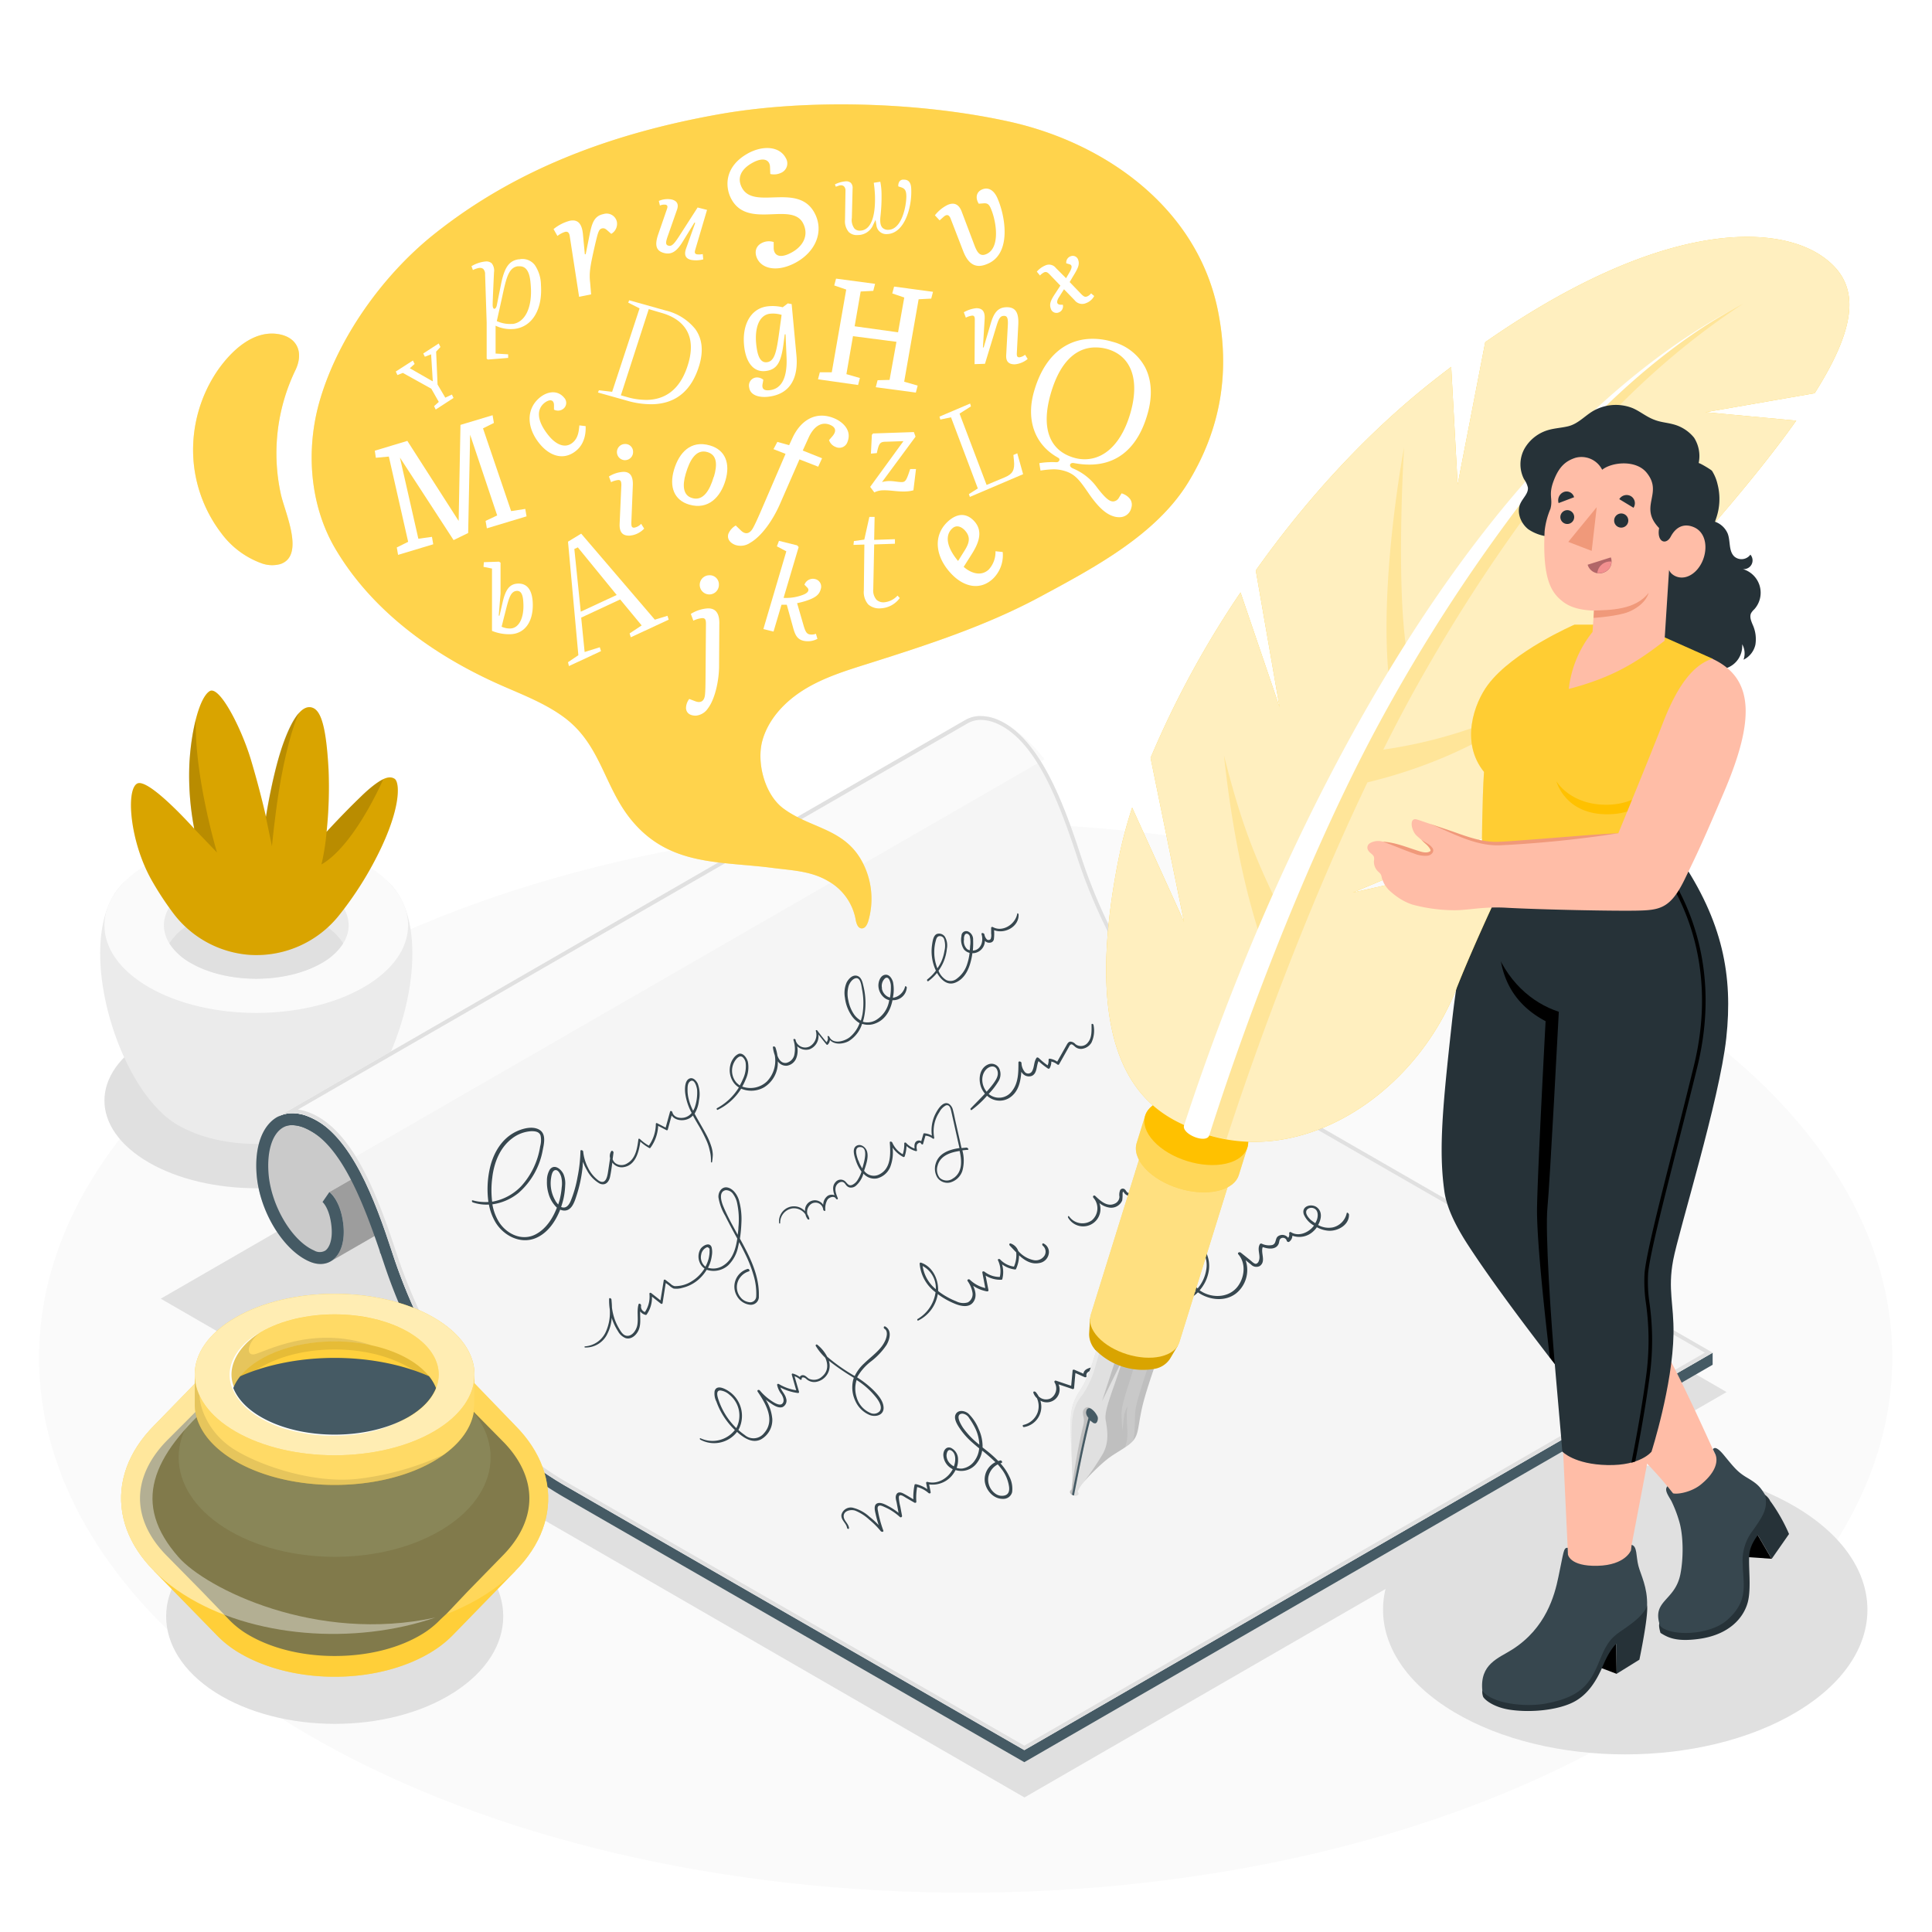 <svg class="animated" id="freepik_stories-poetry" xmlns="http://www.w3.org/2000/svg" viewBox="0 0 500 500" version="1.1" xmlns:xlink="http://www.w3.org/1999/xlink" xmlns:svgjs="http://svgjs.com/svgjs"><style>svg#freepik_stories-poetry:not(.animated) .animable {opacity: 0;}svg#freepik_stories-poetry.animated #freepik--Paper--inject-41 {animation: 1.5s Infinite  linear shake;animation-delay: 0s;}svg#freepik_stories-poetry.animated #freepik--Character--inject-41 {animation: 1.5s Infinite  linear heartbeat;animation-delay: 0s;}svg#freepik_stories-poetry.animated #freepik--speech-bubble--inject-41 {animation: 1.5s Infinite  linear floating;animation-delay: 0s;}            @keyframes shake {                10%, 90% {                    transform: translate3d(-1px, 0, 0);                  }                  20%, 80% {                    transform: translate3d(2px, 0, 0);                  }                  30%, 50%, 70% {                    transform: translate3d(-4px, 0, 0);                  }                  40%, 60% {                    transform: translate3d(4px, 0, 0);                  }            }                    @keyframes heartbeat {                0% {                    transform: scale(1);                }                10% {                    transform: scale(1.1);                }                30% {                    transform: scale(1);                }                40% {                    transform: scale(1);                }                50% {                    transform: scale(1.1);                }                60% {                    transform: scale(1);                }                100% {                    transform: scale(1);                }            }                    @keyframes floating {                0% {                    opacity: 1;                    transform: translateY(0px);                }                50% {                    transform: translateY(-10px);                }                100% {                    opacity: 1;                    transform: translateY(0px);                }            }        </style><g id="freepik--Floor--inject-41" class="animable" style="transform-origin: 249.917px 351.375px;"><path id="freepik--floor--inject-41" d="M80.34,253.47c-93.65,54.07-93.65,141.74,0,195.81s245.5,54.07,339.15,0,93.66-141.74,0-195.81S174,199.4,80.34,253.47Z" style="fill: rgb(250, 250, 250); transform-origin: 249.917px 351.375px;" class="animable"></path></g><g id="freepik--Shadows--inject-41" class="animable" style="transform-origin: 255.159px 348.185px;"><path id="freepik--Shadow--inject-41" d="M38.54,268.79c-15.35,8.86-15.35,23.22,0,32.08s40.22,8.86,55.57,0,15.34-23.22,0-32.08S53.88,259.93,38.54,268.79Z" style="fill: rgb(224, 224, 224); transform-origin: 66.323px 284.83px;" class="animable"></path><polygon id="freepik--shadow--inject-41" points="446.84 360.26 265.13 465.18 41.6 336.1 223.32 231.19 446.84 360.26" style="fill: rgb(224, 224, 224); transform-origin: 244.22px 348.185px;" class="animable"></polygon><path id="freepik--shadow--inject-41" d="M376.29,390.12c-24.48,14.62-24.48,38.33,0,52.95s64.16,14.62,88.64,0,24.48-38.33,0-52.95S400.77,375.5,376.29,390.12Z" style="fill: rgb(224, 224, 224); transform-origin: 420.61px 416.595px;" class="animable"></path><path d="M55.75,438c-17-10.87-17-28.48,0-39.35s44.67-10.86,61.72,0,17,28.48,0,39.35S72.79,448.82,55.75,438Z" style="fill: rgb(224, 224, 224); transform-origin: 86.619px 418.318px;" id="el6sqsxcktxy3" class="animable"></path></g><g id="freepik--Plant--inject-41" class="animable" style="transform-origin: 66.323px 237.382px;"><g id="freepik--Pot--inject-41" class="animable" style="transform-origin: 66.323px 237.382px;"><path d="M91.66,287.15c13.55-13.82,21.51-48.35,8.29-59.32H32.7c-13.22,11-5.27,45.48,8.28,59.31.11.13.25.26.37.38l.47.46c.38.37.78.73,1.22,1.09l.33.25c.33.26.66.52,1,.77a17.73,17.73,0,0,0,1.75,1.12c11.15,6.44,29.22,6.44,40.37,0h0a19.92,19.92,0,0,0,1.76-1.12c.34-.24.64-.48,1-.72l.4-.32c.42-.34.82-.69,1.19-1.05l.53-.52Z" style="fill: rgb(235, 235, 235); transform-origin: 66.323px 261.935px;" id="elfnotbiohbud" class="animable"></path><path d="M38.54,223.42c-15.35,8.86-15.35,23.22,0,32.08s40.22,8.86,55.57,0,15.34-23.22,0-32.08S53.88,214.56,38.54,223.42Z" style="fill: rgb(250, 250, 250); transform-origin: 66.323px 239.46px;" id="elrl6o79d70xa" class="animable"></path><path d="M49.42,229.7c-9.34,5.39-9.34,14.13,0,19.52s24.47,5.39,33.81,0,9.33-14.13,0-19.52S58.75,224.31,49.42,229.7Z" style="fill: rgb(235, 235, 235); transform-origin: 66.323px 239.46px;" id="elg32gxp818w6" class="animable"></path><path d="M83.23,239c-9.34-5.39-24.48-5.39-33.81,0a15.53,15.53,0,0,0-5.59,5.13,15.53,15.53,0,0,0,5.59,5.13c9.33,5.39,24.47,5.39,33.81,0a15.53,15.53,0,0,0,5.59-5.13A15.53,15.53,0,0,0,83.23,239Z" style="fill: rgb(224, 224, 224); transform-origin: 66.325px 244.13px;" id="elehcu8tedahn" class="animable"></path><path d="M63.83,247.05a27.2,27.2,0,0,1-19.2-11,79.48,79.48,0,0,1-5.38-8.25c-5.65-10-6.69-23.36-3.77-25s14.8,11.69,14.8,11.69a72.26,72.26,0,0,1-1.25-17c.5-8.9,2.67-17,5.21-18.61s8.25,9.59,10.69,17.72,3.91,14.82,3.91,14.82,1.67-11,4.38-18.71c3-8.45,5.65-10.35,7.74-9.52s3.46,4.77,4.07,16a112,112,0,0,1-.51,16.09s4.19-4.61,8.84-9.08c5.11-4.91,7.3-5.58,8.76-4.65s1.86,8.57-6.05,22.88a88.59,88.59,0,0,1-8.26,12.37,27.32,27.32,0,0,1-23.54,10.29Z" style="fill: rgb(255, 193, 0); transform-origin: 68.427px 212.948px;" id="elte4vv0c08k8" class="animable"></path><g id="eldygxuasy3de"><path d="M63.83,247.05a27.2,27.2,0,0,1-19.2-11,79.48,79.48,0,0,1-5.38-8.25c-5.65-10-6.69-23.36-3.77-25s14.8,11.69,14.8,11.69a72.26,72.26,0,0,1-1.25-17c.5-8.9,2.67-17,5.21-18.61s8.25,9.59,10.69,17.72,3.91,14.82,3.91,14.82,1.67-11,4.38-18.71c3-8.45,5.65-10.35,7.74-9.52s3.46,4.77,4.07,16a112,112,0,0,1-.51,16.09s4.19-4.61,8.84-9.08c5.11-4.91,7.3-5.58,8.76-4.65s1.86,8.57-6.05,22.88a88.59,88.59,0,0,1-8.26,12.37,27.32,27.32,0,0,1-23.54,10.29Z" style="opacity: 0.15; transform-origin: 68.427px 212.948px;" class="animable"></path></g><g id="el5693kgu1neh"><path d="M50.67,186.21A60.32,60.32,0,0,0,49,197.47a72.26,72.26,0,0,0,1.25,17l5.9,6.14S50.3,201.05,50.67,186.21Z" style="opacity: 0.15; transform-origin: 52.539px 203.41px;" class="animable"></path></g><g id="elb62lxeaddzi"><path d="M99.19,201.65a24.86,24.86,0,0,0-5.83,4.55c-4.65,4.47-8.84,9.08-8.84,9.08a57.06,57.06,0,0,1-1.33,8.44C91.85,218.72,99.19,201.65,99.19,201.65Z" style="opacity: 0.15; transform-origin: 91.19px 212.685px;" class="animable"></path></g><g id="el8252z082kkc"><path d="M72.14,204.93c1.48-9.38,3.64-17.14,5.27-20.55h0c-1.31,1.42-2.74,4-4.24,8.28-2.71,7.72-4.38,18.71-4.38,18.71L70.38,219S71,212.27,72.14,204.93Z" style="opacity: 0.15; transform-origin: 73.1px 201.69px;" class="animable"></path></g></g></g><g id="freepik--Paper--inject-41" class="animable animator-active" style="transform-origin: 254.775px 320.679px;"><g id="freepik--paper--inject-41" class="animable" style="transform-origin: 254.775px 320.679px;"><path d="M88.86,317c.5,4.66-.88,8.06-3.29,9.45a6,6,0,0,1-5.51,0c-6.8-3-12.92-13.05-13.65-22.54-.56-7.33,1.57-12.66,5.28-14.8,2.3-1.33,5.21-1.43,8.47,0,5.31,2.31,10.64,7.48,14.64,13.89l-9.56,5.51S88.17,310.54,88.86,317Z" style="fill: rgb(224, 224, 224); transform-origin: 80.561px 307.597px;" id="eldq21lfkngib" class="animable"></path><g id="elq172i40d8rr"><path d="M88.86,317c.5,4.66-.88,8.06-3.29,9.45a6,6,0,0,1-5.51,0c-6.8-3-12.92-13.05-13.65-22.54-.56-7.33,1.57-12.66,5.28-14.8,2.3-1.33,5.21-1.43,8.47,0,5.31,2.31,10.64,7.48,14.64,13.89l-9.56,5.51S88.17,310.54,88.86,317Z" style="opacity: 0.1; transform-origin: 80.561px 307.597px;" class="animable"></path></g><path d="M267,214.24c-.69-6.45-3.62-8.48-3.62-8.48L85.24,308.5s2.94,2,3.62,8.49c.5,4.66-.88,8.06-3.28,9.45L263.75,223.68C266.13,222.28,267.5,218.89,267,214.24Z" style="fill: rgb(224, 224, 224); transform-origin: 176.171px 266.1px;" id="elqrakyd2uxka" class="animable"></path><g id="el88x89oqvfcy"><path d="M267,214.24c-.69-6.45-3.62-8.48-3.62-8.48L85.24,308.5s2.94,2,3.62,8.49c.5,4.66-.88,8.06-3.28,9.45L263.75,223.68C266.13,222.28,267.5,218.89,267,214.24Z" style="opacity: 0.3; transform-origin: 176.171px 266.1px;" class="animable"></path></g><path d="M101.49,324.34h0c0-14.51-10.7-30.61-21.33-35.23-8.51-3.69-14.66,2.94-13.75,14.82.73,9.49,6.84,19.59,13.65,22.54,5.45,2.36,9.61-1.9,8.8-9.48-.69-6.45-3.62-8.48-3.62-8.48l-1.76,2.55-.1-.07c.08.06,1.9,1.6,2.4,6.33.37,3.53-.56,5.57-1.56,6.31a2.84,2.84,0,0,1-2.92,0c-5.76-2.5-11.16-11.63-11.8-19.94-.42-5.49.83-9.83,3.35-11.63a4.69,4.69,0,0,1,2.81-.88,8.38,8.38,0,0,1,3.27.78c9.18,4,19.44,18.68,19.44,32.38" style="fill: rgb(69, 90, 100); transform-origin: 83.905px 307.605px;" id="elbx81kjmzhzd" class="animable"></path><path d="M443.23,353.2,265.09,456.05s-95.21-54.78-118.92-68.46-38.29-35.3-46.6-60C95,313.89,89.26,297.47,80.16,292.55a9.7,9.7,0,0,0-4.49-1.36,7.81,7.81,0,0,0-3.91,1l6.59-3.8a12.82,12.82,0,0,1,1.88.66c5.31,2.3,9.51,7.66,13,14.17s6.13,14.16,8.37,21c7.11,21.81,20.91,46.48,44.61,60.17s118.92,68.46,118.92,68.46L443.23,350.07Z" style="fill: rgb(69, 90, 100); transform-origin: 257.495px 372.22px;" id="el7kh6yk18hui" class="animable"></path><path d="M324.31,281.6c-23.71-13.69-37.5-38.36-44.62-60.16-4.49-13.77-10.72-30.5-21.32-35.11-3.26-1.41-6.18-1.31-8.48,0L71.75,289.09c2.3-1.33,5.22-1.43,8.47,0h0c10.6,4.6,16.83,21.45,21.32,35.21,7.12,21.81,20.91,46.48,44.62,60.16s118.92,68.47,118.92,68.47h0L443.23,350.07S348,295.29,324.31,281.6Z" style="fill: rgb(245, 245, 245); transform-origin: 257.49px 319.12px;" id="el8mrgits31vr" class="animable"></path><path d="M258.31,186.37c-3.26-1.42-6.18-1.32-8.48,0L71.69,289.12c2.3-1.32,5.22-1.42,8.47,0,4.23,1.83,8.47,5.49,12,10.14L270.34,196.5C266.77,191.86,262.54,188.2,258.31,186.37Z" style="fill: rgb(250, 250, 250); transform-origin: 171.015px 242.301px;" id="eleafn1r61yww" class="animable"></path><path d="M253.86,186.31a10.46,10.46,0,0,1,4.11.94c9.74,4.23,15.74,19.08,20.77,34.5,5.21,16,18,45.08,45.07,60.72C345.61,295.05,429,343,441.23,350.07L265.09,451.77c-7.49-4.31-95.87-55.16-118.42-68.18-26.5-15.3-39-43.91-44.17-59.61-5.2-15.93-11.44-31.29-21.88-35.82l-.19-.08h0a13.49,13.49,0,0,0-3.32-.93l173.28-99.93a6.83,6.83,0,0,1,3.47-.91m0-1a7.81,7.81,0,0,0-4,1L71.75,289.09a7.83,7.83,0,0,1,4-1,11.16,11.16,0,0,1,4.5,1h0c10.6,4.6,16.83,21.45,21.32,35.21,7.12,21.81,20.91,46.48,44.62,60.16s118.92,68.47,118.92,68.47h0L443.23,350.07S348,295.29,324.31,281.6s-37.5-38.36-44.62-60.16c-4.49-13.77-10.72-30.5-21.32-35.11a11.42,11.42,0,0,0-4.51-1Z" style="fill: rgb(224, 224, 224); transform-origin: 257.49px 319.119px;" id="elxjmuz63tyv" class="animable"></path><path d="M184.18,297a18,18,0,0,0-1.31-3.22c-1-1.89-2.12-3.69-3.11-5.57a7.92,7.92,0,0,0,1.12-3.36,7.83,7.83,0,0,0-.3-4.4c-.42-.88-1.37-1.87-2.39-1.19s-1,2.78-.82,3.93a14.61,14.61,0,0,0,1.63,4.83,3.33,3.33,0,0,1-2,1.23c-1.19.23-2.66-.11-3-1.43-.06-.25-.49-.46-.59-.13l-1.14,4.13-2.19-1.13a.22.22,0,0,0-.35.2,9.78,9.78,0,0,1-1.81,5.6,11,11,0,0,1-2.31-1.71c-.1-.09-.37-.15-.39.05-.3,2.3-.69,5-2.89,6.24a2.71,2.71,0,0,1-3.1-.07,2.27,2.27,0,0,1-.68-1c.08-.58.15-1.15.23-1.72,0-.29-.4-.65-.6-.34a2.26,2.26,0,0,0-.29,1.8c-.16,1.11-.33,2.23-.5,3.34-.19,1.3-.57,3.66-2.45,2.47a8.91,8.91,0,0,1-2.76-3.35,11.51,11.51,0,0,1-1.25-4.17c0-.32-.7-.58-.71-.15a37.53,37.53,0,0,1-.76,6.77,29.93,29.93,0,0,1-1.77,6.16c-.33.77-.89,1.72-1.84,1.7a1.53,1.53,0,0,1-.63-.15c.24-.71.45-1.42.61-2.11a19.27,19.27,0,0,0,.44-3.47,6.15,6.15,0,0,0-.44-2.91c-.59-1.28-2.35-2.77-3.54-1.19a5.48,5.48,0,0,0-.74,2.92,9.86,9.86,0,0,0,.38,3.2,7.92,7.92,0,0,0,2.19,3.74c-1.08,2.84-2.9,5.59-5.58,6.95-3.48,1.76-7.4-.11-9.39-3.21a12.68,12.68,0,0,1-1.72-4.6,13.75,13.75,0,0,0,6.83-3,19.24,19.24,0,0,0,6.21-11.09c.36-1.74.93-4.25-1-5.28-1.67-.89-4-.31-5.65.43-4.1,1.85-6.37,6-7.18,10.24a24.6,24.6,0,0,0-.24,8.09,11.82,11.82,0,0,1-1.46,0,11.22,11.22,0,0,1-2.57-.42c-.36-.1-.28.44,0,.53a10.94,10.94,0,0,0,4.16.56,14,14,0,0,0,1.73,4.64c2.09,3.41,6.36,5.64,10.28,4.08,3.1-1.24,5.21-4.26,6.44-7.41a2.71,2.71,0,0,0,.7.21c2.21.36,3-2.18,3.52-3.81a35.58,35.58,0,0,0,1.59-7.56c0-.41.06-.83.08-1.24a12.64,12.64,0,0,0,1,2.15,8.45,8.45,0,0,0,3.29,3.49c1.48.68,2.44-.38,2.73-1.76.25-1.21.42-2.44.58-3.67a3,3,0,0,0,2.82,1.21c3.19-.42,4.05-3.93,4.43-6.62a11.76,11.76,0,0,0,2.3,1.65.23.23,0,0,0,.31-.05,10.3,10.3,0,0,0,2-5.68l2.14,1.11a.23.23,0,0,0,.35-.13l1-3.67c1.08,1.58,3.78,1.58,5.18.33a3.22,3.22,0,0,0,.32-.32c.41.75.84,1.5,1.27,2.23a38.13,38.13,0,0,1,2.34,4.48,12.63,12.63,0,0,1,.74,2.33,9.69,9.69,0,0,1,.32,2.88c0,.2.26.39.29.12a13.3,13.3,0,0,0,.19-1.89A8,8,0,0,0,184.18,297Zm-56.76,7.61c.48-3.83,2-7.66,5.13-10a9,9,0,0,1,5-1.86c.94,0,2,.11,2.35,1.13a5.91,5.91,0,0,1-.1,2.77A19.78,19.78,0,0,1,134.87,307a13.56,13.56,0,0,1-7.5,4A24.43,24.43,0,0,1,127.42,304.65Zm16.33,6.15a8.88,8.88,0,0,1-1.16-5.7c.1-.67.3-2.32,1.28-2.24.68.05,1.14,1.06,1.33,1.6a7.12,7.12,0,0,1,.17,2.87,19.5,19.5,0,0,1-.48,3c-.12.47-.26.95-.42,1.43A6.36,6.36,0,0,1,143.75,310.8Zm35.5-23.56a13.29,13.29,0,0,1-1.15-3.37,8.8,8.8,0,0,1-.16-1.78c0-.67,0-1.66.58-2.13,1.17-1,1.83,1.4,1.89,2.17a11.71,11.71,0,0,1-.5,4.16,5.48,5.48,0,0,1-.53,1.21Z" style="fill: rgb(55, 71, 79); transform-origin: 153.3px 300.001px;" id="elntobwz9q42n" class="animable"></path><path d="M234.22,255.37a3.87,3.87,0,0,1-3.12,2.86l0-.18a9.59,9.59,0,0,0,0-3.92c-.26-.88-.93-2-2-1.86-1.25.14-1.78,1.73-1.77,2.8a4.17,4.17,0,0,0,1.61,3.21,3.42,3.42,0,0,0,1.19.56,7.21,7.21,0,0,1-3.48,5.18,4.46,4.46,0,0,1-3.1.48l-.24-.09c.11-.33.2-.66.28-1a18.37,18.37,0,0,0-.13-8.18c-.24-1.06-.55-2.52-1.83-2.73-1.1-.17-2,.83-2.49,1.7a6.75,6.75,0,0,0-.47,4,10.3,10.3,0,0,0,1.51,4.32,6.44,6.44,0,0,0,2.28,2.27,8.49,8.49,0,0,1-2.55,3.64c-1.34,1.06-4.34,1.94-5.27-.1-.1-.22-.56-.33-.45,0a1.54,1.54,0,0,1-.28,1.4c-.81-1-1.61-1.95-2.36-3-.12-.17-.5-.23-.41.09a3.47,3.47,0,0,1-1.61,4,2.57,2.57,0,0,1-3.61-1.53l0-.13c-.09-.34-.66-.42-.57,0a7.45,7.45,0,0,1,.17,4.05,2.76,2.76,0,0,1-2,1.86c-1.23.17-1.92-.77-2.32-1.87a10.56,10.56,0,0,0-.51-2.1c-.11-.31-.72-.44-.66,0a10.62,10.62,0,0,0,.48,2,7.77,7.77,0,0,1-2,6.75,6.21,6.21,0,0,1-6.42,1.35,14.17,14.17,0,0,0,.91-1.88,7.46,7.46,0,0,0,.55-4.53c-.25-.93-1.17-2.39-2.36-2.07a3.24,3.24,0,0,0-1.43,1.24,4.75,4.75,0,0,0-.78,1.8,5.58,5.58,0,0,0,.62,4,4.64,4.64,0,0,0,1.62,1.67,14.93,14.93,0,0,1-5.67,5.37c-.19.1,0,.53.18.43a14.57,14.57,0,0,0,6.08-5.48,6.71,6.71,0,0,0,5.89-.33,7.48,7.48,0,0,0,3.59-6.77,2.58,2.58,0,0,0,2.33,1.16,3.1,3.1,0,0,0,2.47-2,5.49,5.49,0,0,0,.21-3.06,3.32,3.32,0,0,0,3.16.82,3.62,3.62,0,0,0,2.34-3.88c.69.89,1.38,1.77,2.1,2.64a.22.22,0,0,0,.33,0,1.88,1.88,0,0,0,.55-1.18c1.18,1.28,3.32,1.1,4.84.31A8.13,8.13,0,0,0,223.1,265c.05,0,.08,0,.12,0a5,5,0,0,0,3.5-.21c2.49-1,3.75-3.42,4.26-5.94a3.52,3.52,0,0,0,3.7-3.32C234.68,255.43,234.29,255,234.22,255.37Zm-43.46,25a4.71,4.71,0,0,1-.1-6.41c.43-.43.94-.79,1.52-.38a2.44,2.44,0,0,1,.81,1.62,7.69,7.69,0,0,1-.76,4.15,16.11,16.11,0,0,1-.77,1.56A4.51,4.51,0,0,1,190.76,280.33ZM221,262.48a9.46,9.46,0,0,1-1.44-3.54,7.42,7.42,0,0,1,.07-3.8c.29-.79,1-1.92,2-2,1.14,0,1.31,2.07,1.46,2.89a18,18,0,0,1,.13,6.38,15.28,15.28,0,0,1-.43,1.71A5.27,5.27,0,0,1,221,262.48Zm7.27-6.71a2.67,2.67,0,0,1,.8-2.6c1-.68,1.43,1.17,1.48,1.82a14.67,14.67,0,0,1-.22,3.17,2.38,2.38,0,0,1-.61-.23A3,3,0,0,1,228.22,255.77Z" style="fill: rgb(55, 71, 79); transform-origin: 210.076px 269.751px;" id="el2bgjv3p74r6" class="animable"></path><path d="M263.26,236.47c-.46,2.68-3.71,4.86-6.28,3.47-.16-.09-.47-.07-.47.18,0,.5,0,1,0,1.49a2.94,2.94,0,0,1-.12,1.39.69.69,0,0,1-1,.11,2.41,2.41,0,0,1-.63-1.3c-.12-.38-.88-.52-.73,0,.46,1.47.07,3.44-1.51,4.05a2.78,2.78,0,0,1-.75.15,19.69,19.69,0,0,0,.07-2.76,2.23,2.23,0,0,0-1.29-2.18,1.23,1.23,0,0,0-1.72,1.15,4.62,4.62,0,0,0,.64,3.49,2.79,2.79,0,0,0,1.46.89,13.8,13.8,0,0,1-.64,2.93,7.39,7.39,0,0,1-2.67,3.75,2.56,2.56,0,0,1-2.77.33A4.93,4.93,0,0,1,243,251.5c0-.09-.08-.18-.12-.27a12,12,0,0,0,1.33-2.34,11.84,11.84,0,0,0,.84-3.36,4.47,4.47,0,0,0-.51-3.11,1.83,1.83,0,0,0-2.11-.7c-.93.42-1.09,2-1.22,2.83a11.79,11.79,0,0,0,1,6.65,11.27,11.27,0,0,1-2.21,2.26c-.2.15,0,.61.24.47a12.4,12.4,0,0,0,2.26-2.14c1,1.72,2.61,3.36,4.72,2.52s3.21-2.84,3.81-4.76a16.61,16.61,0,0,0,.62-2.87,2.17,2.17,0,0,0,.36,0,3.24,3.24,0,0,0,2.88-3.19,1.5,1.5,0,0,0,1.33.47,1.06,1.06,0,0,0,1-.95,11.52,11.52,0,0,0,.05-2.28c2.78,1.07,6.5-.92,6.34-4.11C263.58,236.49,263.31,236.2,263.26,236.47Zm-21.47,9.69a10.88,10.88,0,0,1,.38-2.66c.13-.5.28-1.08.84-1.21a1.14,1.14,0,0,1,1.28.65,5.45,5.45,0,0,1,.13,3.15,11.32,11.32,0,0,1-.82,2.79,12.58,12.58,0,0,1-1,1.72A11.11,11.11,0,0,1,241.79,246.16Zm8.54-.5a2.78,2.78,0,0,1-.84-2.57,1.91,1.91,0,0,1,.26-1.25c.42-.46,1-.07,1.21.41a6.58,6.58,0,0,1,.1,2.58c0,.37-.05.73-.08,1.09A1.85,1.85,0,0,1,250.33,245.66Z" style="fill: rgb(55, 71, 79); transform-origin: 251.767px 245.448px;" id="el8ea3cqlfu0l" class="animable"></path><path d="M191.49,320.56a35.36,35.36,0,0,0,.38-4,17.83,17.83,0,0,0-.67-6.08c-.43-1.32-1.48-2.86-2.93-3.16s-2.41,1.14-2.34,2.51a13.42,13.42,0,0,0,1.73,4.78c1,2,2.07,4,3.15,5.94-.39,2.65-1.22,5.37-3.45,6.85a4.77,4.77,0,0,1-4.13.7c.14-.28.28-.56.4-.86a9,9,0,0,0,.59-2.28,5.21,5.21,0,0,0-.06-2.19c-.51-1.43-2.31-.4-2.86.44a3.92,3.92,0,0,0-.21,3.53,3.44,3.44,0,0,0,1.23,1.54,1.62,1.62,0,0,1-.1.18,10.05,10.05,0,0,1-3.24,3.15,7.91,7.91,0,0,1-4.4,1.24,2.21,2.21,0,0,1-1.05-.61l-1.3-1c-.13-.1-.41-.14-.45.09-.28,1.73-.56,3.47-.85,5.2l-2.39-1.88c-.18-.15-.49-.08-.47.19a7.12,7.12,0,0,1-1.16,4.71,1.48,1.48,0,0,1-1-1.67c.06-.35-.54-.73-.66-.3-.49,1.76,0,3.56-.31,5.33-.22,1.27-1.36,3.07-2.87,2.77-.89-.18-1.43-1.14-1.85-1.85a14.36,14.36,0,0,1-1.09-2.27,14.76,14.76,0,0,1-.76-3.2c0-.68-.07-1.36-.12-2,0-.34-.6-.63-.61-.17a15.24,15.24,0,0,0,.16,2.62,11.84,11.84,0,0,1-1.08,6,6.4,6.4,0,0,1-5.35,3.63c-.13,0-.11.28,0,.29a6.19,6.19,0,0,0,5.86-3.62,10.6,10.6,0,0,0,1.08-4.05c.1.32.2.64.33.95a14.78,14.78,0,0,0,1.29,2.5,3.91,3.91,0,0,0,1.94,1.78c1.5.49,2.85-.79,3.41-2.08.66-1.52.33-3.21.4-4.83a2.44,2.44,0,0,0,1.41.92.24.24,0,0,0,.27-.11,7.62,7.62,0,0,0,1.37-4.61l2.28,1.79c.14.11.42.12.46-.11.28-1.74.55-3.49.83-5.23l.91.68a4,4,0,0,0,1.12.77,5.29,5.29,0,0,0,2.23-.18,9.76,9.76,0,0,0,4.27-2.2,10.67,10.67,0,0,0,2.06-2.48,5.68,5.68,0,0,0,5.56-1.15,9.19,9.19,0,0,0,2.57-4.78c.1-.4.18-.81.26-1.22.56,1,1.1,2.07,1.61,3.12a32.57,32.57,0,0,1,2.08,5.3,16.35,16.35,0,0,1,.74,5.64,1.56,1.56,0,0,1-1.91,1.46,3.37,3.37,0,0,1-2.19-1.3,4.11,4.11,0,0,1,.09-5.27,4.47,4.47,0,0,1,2.12-1.4c.36-.11,0-.72-.31-.63a4.77,4.77,0,0,0-2.8,7,4.44,4.44,0,0,0,3.3,2.27,2.08,2.08,0,0,0,2.38-2.25C196.55,330.11,194.05,325.22,191.49,320.56Zm-10,4a2.53,2.53,0,0,1,.9-1.44c.16-.12.53-.37.74-.34a1.06,1.06,0,0,1,.5.43,1.13,1.13,0,0,1,0,.26c0,.23,0,.46,0,.69a8.55,8.55,0,0,1-1.06,3.65A3.07,3.07,0,0,1,181.5,324.57Zm7.92-7.76c-.82-1.54-1.6-3.11-2.27-4.72-.47-1.16-1.22-3.69.66-4.06a2.23,2.23,0,0,1,2,1.11,6,6,0,0,1,1,2.41,20.21,20.21,0,0,1,.3,6.11c0,.62-.11,1.26-.19,1.92C190.43,318.65,189.91,317.72,189.42,316.81Z" style="fill: rgb(55, 71, 79); transform-origin: 173.839px 328.007px;" id="elewv7ls781ph" class="animable"></path><path d="M250.11,297l-1.27.12v0c-.49-2.22-1-4.44-1.5-6.66-.24-1.06-.43-2.15-.72-3.19a2.52,2.52,0,0,0-1.07-1.61c-1.66-.86-3.13,1.89-3.65,3a9.66,9.66,0,0,0-.73,5.25,4.26,4.26,0,0,0-2-.61.19.19,0,0,0-.2.16c-.18.63-.37,1.25-.55,1.88a1.1,1.1,0,0,0-1-.1c-.79.3-.82,1.21-.73,2a5.16,5.16,0,0,1-2.15-1.42c-.17-.2-.53-.2-.52.12a8.17,8.17,0,0,1-.39,2.78,6.35,6.35,0,0,1-2.69-3c-.13-.28-.69-.47-.66,0,.21,2.85.36,6.62-2.63,8.17a3.09,3.09,0,0,1-4-.87s0-.07,0-.11c.5-1.49,1.22-3.48.71-5-.32-1-1.58-2-2.66-1.4-1.28.7-.59,2.66-.25,3.7a9.88,9.88,0,0,0,1.51,3,9.06,9.06,0,0,1-1,2.15,3.27,3.27,0,0,1-1.33,1.25c-.86.41-1.23-.15-1.76-.74a1.73,1.73,0,0,0-2.66.09c-.86.93-.64,2.22-.25,3.36a2,2,0,0,0-1.72.14,2.84,2.84,0,0,0-1.19,2.35,2.56,2.56,0,0,0-4.7,1.66,3.87,3.87,0,0,0-6.72,3c0,.22.29.29.28,0a3.72,3.72,0,0,1,3.29-3.76,3.61,3.61,0,0,1,3.25,1.59,3.26,3.26,0,0,0,.54,1.18c.15.2.55.22.46-.12a4.11,4.11,0,0,0-.5-1.11,2.53,2.53,0,0,1,1-2.68,2,2,0,0,1,3.09,1.44c0,.31.57.59.56.17a4.46,4.46,0,0,1,.57-2.73c.42-.56,1.68-1.07,2.15-.27.18.32.65.28.48-.14-.38-.95-.88-2.16-.4-3.16.3-.63,1.2-1.29,1.91-.89.35.19.53.62.81.89a1.62,1.62,0,0,0,.76.44,1.93,1.93,0,0,0,1.58-.41,6.53,6.53,0,0,0,2-3.19,3.73,3.73,0,0,0,3.5,1.25,5,5,0,0,0,3.45-3A10.41,10.41,0,0,0,231,297a7.51,7.51,0,0,0,2.76,2.42c.1.05.3,0,.35-.1a9,9,0,0,0,.49-2.72,5.91,5.91,0,0,0,2.44,1.31.22.22,0,0,0,.28-.25,2.56,2.56,0,0,1,0-1.45c.11-.22.82-.77,1-.33.07.22.48.49.58.14.2-.71.41-1.41.61-2.11a3.5,3.5,0,0,1,1.85.72c.21.17.47.06.41-.22a9.06,9.06,0,0,1,.34-4.59,8.77,8.77,0,0,1,1-2,4,4,0,0,1,1.67-1.73c.93-.33,1.21.72,1.38,1.41.22.95.42,1.91.64,2.86l1.17,5.26c.11.47.23,1,.34,1.5-2.57.37-5.29,1.27-6.12,3.93a4.43,4.43,0,0,0,.37,3.66,3.14,3.14,0,0,0,3.35,1.31,4.61,4.61,0,0,0,3.15-3,10,10,0,0,0,0-5.31c.47-.06.93-.1,1.37-.13S250.46,297,250.11,297Zm-28,3.32c-.3-.86-1.23-3.4.4-3.46,2-.07,1.36,2.79,1.09,3.92-.13.52-.27,1.06-.44,1.61A8.78,8.78,0,0,1,222.16,300.32Zm24.65,4.56a2.7,2.7,0,0,1-3.58-.08,3.46,3.46,0,0,1-.53-3.12c.67-2.57,3.26-3.45,5.71-3.81C248.92,300.43,249.11,303.25,246.81,304.88Z" style="fill: rgb(55, 71, 79); transform-origin: 226.115px 301.079px;" id="elz9araxo7bqe" class="animable"></path><path d="M283,265.27c0-.25-.51-.48-.51-.11,0,1.47.13,3.31-.86,4.53a2.28,2.28,0,0,1-3.31.53,1.9,1.9,0,0,0-1.25-.65c-.58,0-.85.55-1.1,1l-2.36,4.18a4.62,4.62,0,0,0-1.95-.77c-.19,0-.3.13-.29.31a3,3,0,0,1-.24,1.42,18.14,18.14,0,0,1-2.25-1.85c-.14-.13-.46-.31-.62-.09-.71,1-.55,2.3-1.11,3.37a1.16,1.16,0,0,1-1.88.35,3.83,3.83,0,0,1-.91-2.42c-.06-.36-.79-.57-.79-.09,0,2.5,0,5.25-1.62,7.32a4.14,4.14,0,0,1-6.08.81,18.67,18.67,0,0,0,2.49-3.21,3.46,3.46,0,0,0,.19-3.47,2.24,2.24,0,0,0-2.88-.93c-2.44,1.1-2.58,4.45-1.46,6.53a5.74,5.74,0,0,0,.69,1c-1.2,1.3-2.46,2.54-3.7,3.83-.15.16.06.55.27.4a24.32,24.32,0,0,0,3.81-3.5l.17-.19a4.78,4.78,0,0,0,5.65.64c2.42-1.46,3.05-4.18,3.21-6.83a3.25,3.25,0,0,0,.36.47,2.15,2.15,0,0,0,2.38.58c1.4-.65,1.13-2.57,1.72-3.81a19.45,19.45,0,0,0,2.43,1.91.32.32,0,0,0,.46-.1,3.4,3.4,0,0,0,.42-1.7,3.6,3.6,0,0,1,1.49.71c.15.12.4.22.52,0,.86-1.51,1.7-3,2.56-4.54a1.8,1.8,0,0,1,.31-.48c.33-.28.55-.11.82.09s.44.41.69.57a2.34,2.34,0,0,0,1.44.37,3.35,3.35,0,0,0,2.58-1.66A7.3,7.3,0,0,0,283,265.27ZM255.2,276.79c.81-.87,2.3-1.26,2.86.11s-.3,2.57-1,3.56a26.58,26.58,0,0,1-1.72,2.07C254,280.94,253.74,278.35,255.2,276.79Z" style="fill: rgb(55, 71, 79); transform-origin: 267.151px 276.13px;" id="elemph3it19qn" class="animable"></path><path d="M225.51,352.26a17.9,17.9,0,0,0,3.94-4.21c.82-1.42,1.42-3.68-.28-4.72-.45-.27-.63.33-.24.58.91.58.58,2,.24,2.84a8.18,8.18,0,0,1-1.43,2.25c-1.24,1.43-2.78,2.56-4.13,3.88a10.71,10.71,0,0,0-2.41,3.23,47,47,0,0,1-7.13-5,9.69,9.69,0,0,0-2.54-3.09.26.26,0,0,0-.39.34,14.39,14.39,0,0,0,2.42,3c.77,1.65.82,3.5-.78,4.86a3.06,3.06,0,0,1-3.42.59c-.52-.3-.93-.92-1.59-.92a.85.85,0,0,0-.78.47,5.39,5.39,0,0,0-1.8-.88c-.21-.06-.32.14-.27.32l1.14,4a12.36,12.36,0,0,1-4.47-1.6c-.21-.13-.5-.05-.47.24a5.93,5.93,0,0,0,1.11,2.37c.42.66.94,1.9.15,2.52s-2.53-.63-3.24-1.15a13.82,13.82,0,0,1-2.47-2.3c-.3-.36-.87-.13-.56.33,2.06,3.05,4.62,7.36,1.62,10.7a3.46,3.46,0,0,1-5,.46,15.38,15.38,0,0,1-1.63-1.29,7.68,7.68,0,0,0-1.63-9.37c-.9-.82-3.87-2.78-4.52-.74a4.55,4.55,0,0,0,.46,2.77,18,18,0,0,0,1.5,3.21,19,19,0,0,0,3.27,4.14,7.35,7.35,0,0,1-8.91,2.12c-.2-.09-.18.28-.05.36a7.49,7.49,0,0,0,9.53-2c.16.15.32.3.49.44,1.59,1.31,3.56,2.51,5.63,1.54a5.75,5.75,0,0,0,3-5.32,11.13,11.13,0,0,0-1.7-5c.29.24.59.46.9.67.9.63,2.25,1.63,3.42,1.26a1.82,1.82,0,0,0,.95-2.28c-.25-1.05-1.11-1.82-1.48-2.8a13.21,13.21,0,0,0,4.55,1.43c.22,0,.33-.15.27-.35l-1.16-4a4.52,4.52,0,0,1,1.43.85c.15.13.46.11.43-.15-.07-.58.65-.38.89-.22s.34.29.52.42a2.9,2.9,0,0,0,.66.38,3,3,0,0,0,1.66.19,4.23,4.23,0,0,0,3.3-5.47,63.42,63.42,0,0,0,6.46,4.42,5.2,5.2,0,0,0-.22.77,8.15,8.15,0,0,0,.65,5.3,7,7,0,0,0,3.73,3.58c1.58.56,3.64,0,3.54-2-.09-1.81-1.61-3.45-2.83-4.65a25.16,25.16,0,0,0-4-3.1,2.21,2.21,0,0,1,.12-.27A13.68,13.68,0,0,1,225.51,352.26Zm-36.89,15.13a18.44,18.44,0,0,1-2.7-5.21c-.22-.69-.75-2.36.51-2.33a4.24,4.24,0,0,1,2.33,1.09,6.93,6.93,0,0,1,1.79,8.65h0A19.25,19.25,0,0,1,188.62,367.39ZM227,362c.6.85,1.37,2.18.69,3.19a2.06,2.06,0,0,1-2.43.48,6.25,6.25,0,0,1-3.57-4.08,7.32,7.32,0,0,1,0-4.44A20.12,20.12,0,0,1,227,362Z" style="fill: rgb(55, 71, 79); transform-origin: 205.69px 358.376px;" id="el53te8dq1wrh" class="animable"></path><path d="M270.1,321.83c-.43-.21-.47.41-.18.6a2,2,0,0,1,.41,2.5,2.69,2.69,0,0,1-2.76,1.2,7.18,7.18,0,0,1-4.05-2.39,3.14,3.14,0,0,0-1.93-1.92c-.39-.12-.49.31-.25.55.52.54,1.07,1.15,1.66,1.75a7.61,7.61,0,0,1-.59,3.68,6.09,6.09,0,0,1-3.58-1.86c-.22-.22-.72-.12-.54.26a6.49,6.49,0,0,1,.46,4.27,6.29,6.29,0,0,1-3.93-1.33c-.21-.17-.66-.17-.59.21.26,1.34.51,2.67.76,4a8.54,8.54,0,0,1-4-2.17c-.27-.25-.8,0-.57.36a7.28,7.28,0,0,1,1.27,3.07,2.42,2.42,0,0,1-1.23,2.45,4,4,0,0,1-3-.29,18.4,18.4,0,0,1-2.53-1.22,16,16,0,0,1-2.14-1.44c0-.11,0-.21,0-.32,0-2.93-1.51-6-4.39-7a.27.27,0,0,0-.39.28,10.23,10.23,0,0,0,4.11,7.37,9.55,9.55,0,0,1-4.67,6.93c-.15.09,0,.49.16.4a9.28,9.28,0,0,0,5.09-6.87l.17.14a19.94,19.94,0,0,0,4.53,2.48c1.46.56,3.46.93,4.51-.57.92-1.32.57-2.83-.06-4.19a9.5,9.5,0,0,0,3.56,1.45c.23,0,.46-.06.4-.34l-.73-3.75a7.21,7.21,0,0,0,4.11,1.08c.13,0,.19-.12.22-.23a7.06,7.06,0,0,0-.08-3.76,7,7,0,0,0,3.34,1.33c.1,0,.23,0,.27-.12a8.61,8.61,0,0,0,.79-3.54c1.47,1.34,3.15,2.4,5.19,2a2.92,2.92,0,0,0,2.46-2.22A2.45,2.45,0,0,0,270.1,321.83Zm-31.32,5.81a6.45,6.45,0,0,1,3.41,6A9.56,9.56,0,0,1,238.78,327.64Z" style="fill: rgb(55, 71, 79); transform-origin: 254.426px 331.785px;" id="elvqb4vqu0j6l" class="animable"></path><path d="M314.3,298.35a5.24,5.24,0,0,0-6.51.36c-1.58,1.43-2.28,3.76-4.12,4.91a3.23,3.23,0,0,1-3.06.14c1-2,1.33-4.62-.63-5.79a2,2,0,0,0-3.09.8c-.5,1.45.53,3.13,1.47,4.16a7.77,7.77,0,0,0,1.13,1,3.52,3.52,0,0,1-2.44,1.75,2.42,2.42,0,0,1-1.8-.59,2.49,2.49,0,0,0-.72-2c-.19-.17-.53-.22-.6.09a2.38,2.38,0,0,0,.56,2.07c0,.32-.09.62-.13.89a3.14,3.14,0,0,1-1.2,2.38,1.5,1.5,0,0,1-1.22.18c-.4-.15-.49-.6-.8-.85a.8.8,0,0,0-1.23.12,3.19,3.19,0,0,0-.2,1.76,2,2,0,0,1-1.29,1.8c-1.9.87-3.66-.77-4.95-2-.4-.38-.82.12-.45.51a4.09,4.09,0,0,1-.49,5.81,4.22,4.22,0,0,1-5.81-1c-.21-.31-.44,0-.29.28a4.48,4.48,0,0,0,8.09-3.78,5.37,5.37,0,0,0,2.7,1.19,3.09,3.09,0,0,0,3.21-1.87,10.93,10.93,0,0,0,.09-1.81s.05-.44.13-.45.29.3.35.39a1.83,1.83,0,0,0,.69.54,2.4,2.4,0,0,0,3.11-1.6,7.26,7.26,0,0,0,.4-1.86,3.59,3.59,0,0,0,.38.21,3.24,3.24,0,0,0,3.51-.42,5.37,5.37,0,0,0,1.14-1.29,4.41,4.41,0,0,0,2,.51,4.47,4.47,0,0,0,3.31-1.81,33.13,33.13,0,0,1,2.83-3.72,4.75,4.75,0,0,1,5.67-.43C314.5,299.18,314.58,298.57,314.3,298.35Zm-16.65,1.82a1.44,1.44,0,0,1,.74-1.74,1.65,1.65,0,0,1,1.56.36c1.09,1,.59,2.91.12,4.06a5.4,5.4,0,0,1-.23.49A5.18,5.18,0,0,1,297.65,300.17Z" style="fill: rgb(55, 71, 79); transform-origin: 295.422px 307.386px;" id="elicopllgpffm" class="animable"></path><path d="M261.26,382.22a13.57,13.57,0,0,0-2.35-3.51l.24-.08c.43-.12.08-.75-.27-.67a4.48,4.48,0,0,0-.52.16,30.3,30.3,0,0,0-2.8-2.53l-1.27-1a10.69,10.69,0,0,0-1-4.73,11.65,11.65,0,0,0-2.64-4c-.88-.76-2.57-1.12-3.28.08s.5,3,1.15,3.93a18.85,18.85,0,0,0,3.23,3.56c.54.48,1.1.95,1.66,1.4a6.39,6.39,0,0,1-1.08,3.05,4.78,4.78,0,0,1-3.19,2.16,3.5,3.5,0,0,1-1.57-.15,5.48,5.48,0,0,0,.37-2.2,3.24,3.24,0,0,0-1.88-3c-1.3-.43-2,.86-1.92,2a4.21,4.21,0,0,0,1.82,3.17,4.72,4.72,0,0,0,.61.37c-1.19,2.32-3.9,4-6.51,3.29-.21-.06-.42.07-.37.31l.3,1.57a8.15,8.15,0,0,0-2.93-1.3c-.13,0-.34,0-.37.16a15.76,15.76,0,0,0-.32,3.75c-.82-.49-1.65-1-2.49-1.45-.6-.33-1.43-.58-1.86.14s-.08,1.59.05,2.26l.47,2.56a16,16,0,0,0-2.44-1.63c-.82-.43-2.19-1.26-3.14-.79s-.51,2-.33,2.8a27,27,0,0,0,.77,2.8,21.07,21.07,0,0,0-2.42-2.2,9.86,9.86,0,0,0-4.3-2.31,2.49,2.49,0,0,0-2.91,1.81c-.2,1.38,1.24,2.16,1.44,3.4.06.31.56.44.51,0-.15-1.1-1.29-1.82-1.37-2.9-.11-1.58,1.94-1.92,3-1.54a12.11,12.11,0,0,1,3.6,2.31,22,22,0,0,1,3,3c.18.22.81.25.65-.17a29.59,29.59,0,0,1-1-3.28c-.13-.52-.24-1-.34-1.57s-.34-1.33.24-1.57c.41-.18,1.07.19,1.45.35a14.49,14.49,0,0,1,1.31.65,15.14,15.14,0,0,1,2.61,1.9.34.34,0,0,0,.58-.28c-.15-.79-.3-1.57-.44-2.36a12.53,12.53,0,0,1-.39-2.35c0-1.22,1.23-.35,1.79,0l2.25,1.3c.18.11.51,0,.49-.22a15.33,15.33,0,0,1,.21-3.83,7.22,7.22,0,0,1,2.93,1.55c.22.19.63.13.56-.23l-.39-2a6.53,6.53,0,0,0,6.36-2.9,6.63,6.63,0,0,0,.48-.81,5,5,0,0,0,5.54-1.85,6.9,6.9,0,0,0,1.34-3.19,42.8,42.8,0,0,1,3.43,3,5,5,0,0,0-2.76,4.92c.26,2.33,2.26,4.65,4.74,4.57a2.3,2.3,0,0,0,2.35-1.74A6.89,6.89,0,0,0,261.26,382.22Zm-15.53-3.61a3,3,0,0,1-.77-1.87c0-.71.34-1.9,1.26-1.33,1.28.79,1.11,2.8.67,4a.69.69,0,0,1,0,.1A4.11,4.11,0,0,1,245.73,378.61Zm3.52-9.07c-.55-.83-2.26-3.59-.18-3.69a2.26,2.26,0,0,1,1.75,1.17,17.66,17.66,0,0,1,1.35,2.19,10.78,10.78,0,0,1,1.28,4.67A21.06,21.06,0,0,1,249.25,369.54ZM260.09,387a2.81,2.81,0,0,1-2.31-.33,4.44,4.44,0,0,1-2-4.39,4.71,4.71,0,0,1,2.44-3.3c.28.32.55.64.82,1a9.73,9.73,0,0,1,2.12,4.91C261.25,385.82,261.05,386.71,260.09,387Z" style="fill: rgb(55, 71, 79); transform-origin: 239.872px 380.795px;" id="el3xoweq9h8sl" class="animable"></path><path d="M302.16,340.43a2.54,2.54,0,0,0-1.84.14c-.35.2-.4.76-.42,1.27l-1-.65a.44.44,0,0,0-.67.24c-.31,1.44-1.06,3.14-2.58,3.64a1.65,1.65,0,0,1-.32.06c-.1-1.4-.95-2.93-2.51-3a.36.36,0,0,0-.37.16c-.79,1.5.47,3.05,1.92,3.53a5.91,5.91,0,0,1-1.67,3.23,6,6,0,0,1-4.88,1.71,5.58,5.58,0,0,0,0-3.76,3.84,3.84,0,0,0-3.13-2.72,2.15,2.15,0,0,0-2.18,2.35,4.56,4.56,0,0,0,1.84,3.5,6.59,6.59,0,0,0,2.24,1.17c-.09.15-.17.3-.26.44a4.68,4.68,0,0,1-3,2c-1.1.19-2.83.46-2.93,1.77l-2.31-1c-.2-.08-.48-.08-.5.2-.12,1.31-.25,2.62-.37,3.93l-3.94-1.33a.31.31,0,0,0-.36.46,3,3,0,0,1-1.05,4.15,2.75,2.75,0,0,1-3.07-.54,5.54,5.54,0,0,0-.73-1.08c-.23-.27-.78-.28-.62.2a3.41,3.41,0,0,0,.9,1.35,5,5,0,0,1,.2,3.65,5.14,5.14,0,0,1-3.73,3.28c-.29.07-.09.59.17.55a5.33,5.33,0,0,0,4.26-6.85,3.32,3.32,0,0,0,4.7-4.21l3.61,1.21a.31.31,0,0,0,.41-.25l.34-3.89,2.38,1.06c.23.1.56,0,.49-.29-.25-1.22,1.36-1.45,2.19-1.56a5.32,5.32,0,0,0,2-.68,5.66,5.66,0,0,0,2.08-2.31,6.66,6.66,0,0,0,7.82-5.52c2,0,3.23-2,3.74-3.76l1.16.73c.21.13.63.07.66-.23.05-.48.1-.95.14-1.43a1.74,1.74,0,0,1,1.06-.07C302.67,341.4,302.73,340.57,302.16,340.43Zm-17.08,9.38a3.72,3.72,0,0,1-1.75-3,1.57,1.57,0,0,1,2.6-1.33c1.63,1.17,1.71,3.42,1,5.19A6.15,6.15,0,0,1,285.08,349.81Zm8.09-6.77c.8.2,1.15,1.12,1.22,2A1.66,1.66,0,0,1,293.17,343Z" style="fill: rgb(55, 71, 79); transform-origin: 283.614px 354.826px;" id="elqd6g2gumxlc" class="animable"></path><path d="M348.52,314a4.78,4.78,0,0,1-3.54,3.64,5.65,5.65,0,0,1-3.86-.61c.84-1.48,1.15-3.34-.21-4.5s-4.2-.5-3.49,1.75a6,6,0,0,0,2.49,2.81l.15.09a7.07,7.07,0,0,1-.56.65c-1.39,1.37-3.6,2.16-5.38,1.07a.31.31,0,0,0-.48.32,1.46,1.46,0,0,1-.26,1.13,1.9,1.9,0,0,0-2.79-.27c-.61.7-.28,1.82-1.37,2.14a4.33,4.33,0,0,1-2.69-.36.4.4,0,0,0-.47.12c-.85,1.44.35,3-.33,4.46a1,1,0,0,1-.63.62c-.49.1-1.12-.59-1.47-.87l-2.5-2c-.33-.27-1,0-.65.43,2,2.32,1.64,5.83-.08,8.2-2,2.77-5.8,3.21-8.78,1.79a8.7,8.7,0,0,1-1.15-.68,10,10,0,0,0,2.23-4.36,8.09,8.09,0,0,0-.59-5.48c-.84-1.56-3-2.88-4.65-1.59a4.38,4.38,0,0,0-1.28,2.9,9.42,9.42,0,0,0,.09,3.43,9,9,0,0,0,3.2,5.26,8.73,8.73,0,0,1-4.55,2.47c-.24,0-.11.49.1.46a9.12,9.12,0,0,0,5-2.56c2.88,2,7,2.52,9.89.26a7.79,7.79,0,0,0,2.45-8.59c.46.38.93.76,1.41,1.13a1.89,1.89,0,0,0,2.25.39c1.71-1.19.18-3.38.77-4.91,1.15.4,2.7.69,3.66-.17a1.93,1.93,0,0,0,.52-.84c.12-.39.1-.89.45-1.18a1,1,0,0,1,1.57.51c0,.24.44.48.65.31a2,2,0,0,0,.83-1.57,5.26,5.26,0,0,0,5.47-1.19,5.58,5.58,0,0,0,.86-1,7.43,7.43,0,0,0,3,.9c2.45.16,5.44-1.51,5.31-4.25C349,314,348.6,313.62,348.52,314ZM307,325.1c.19-.93.5-2,1.49-2.35a2.43,2.43,0,0,1,2.63.87,6.72,6.72,0,0,1,1.05,5,9.68,9.68,0,0,1-2.23,4.83A8.68,8.68,0,0,1,307,325.1Zm32.37-9.26c-.7-.61-1.94-2-1-2.9a1.63,1.63,0,0,1,1.94-.07c.85.57.81,1.82.54,2.68a4.63,4.63,0,0,1-.46,1A9.56,9.56,0,0,1,339.4,315.84Z" style="fill: rgb(55, 71, 79); transform-origin: 326.952px 324.495px;" id="el9mg1l6h3p4u" class="animable"></path></g></g><g id="freepik--Ink--inject-41" class="animable" style="transform-origin: 86.61px 384.385px;"><g id="freepik--Inkwell--inject-41" class="animable" style="transform-origin: 86.61px 384.385px;"><path d="M133.33,406.58H122.17c-1.3-4.41-4.61-8.62-10-12-14.14-9-37.06-9-51.2,0-5.35,3.41-8.66,7.62-10,12H39.89l15.9,16.29h0A27.78,27.78,0,0,0,61,427.19c14.14,9,37.06,9,51.2,0a28.25,28.25,0,0,0,5.27-4.32h0Z" style="fill: rgb(255, 193, 0); transform-origin: 86.61px 410.885px;" id="elxyldb74qs68" class="animable"></path><g id="ela9f5si2xadb"><path d="M133.33,406.58H122.17c-1.3-4.41-4.61-8.62-10-12-14.14-9-37.06-9-51.2,0-5.35,3.41-8.66,7.62-10,12H39.89l15.9,16.29h0A27.78,27.78,0,0,0,61,427.19c14.14,9,37.06,9,51.2,0a28.25,28.25,0,0,0,5.27-4.32h0Z" style="fill: rgb(255, 255, 255); opacity: 0.2; transform-origin: 86.61px 410.885px;" class="animable"></path></g><path d="M133.28,368.87h0l-15.74-16.3H88.18c-1.05,0-2.09,0-3.14,0H55.79l-15.85,16.3h0c-13.58,13.62-11.08,31.88,7.58,43.77,21.59,13.77,56.59,13.77,78.18,0C144.36,400.75,146.86,382.49,133.28,368.87Z" style="fill: rgb(255, 193, 0); transform-origin: 86.61px 387.769px;" id="el5a19p9m1m1w" class="animable"></path><g id="elo7q2z46xwyo"><path d="M133.28,368.87h0l-15.74-16.3H88.18c-1.05,0-2.09,0-3.14,0H55.79l-15.85,16.3h0c-13.58,13.62-11.08,31.88,7.58,43.77,21.59,13.77,56.59,13.77,78.18,0C144.36,400.75,146.86,382.49,133.28,368.87Z" style="fill: rgb(255, 255, 255); opacity: 0.4; transform-origin: 86.61px 387.769px;" class="animable"></path></g><path d="M137,387.78c0,5.14-2.4,10.27-6.94,14.85L121,411.91h0l-5.32,5.62h0L114.1,419a23.42,23.42,0,0,1-4.31,3.57c-6.11,3.9-14.35,6-23.18,6s-17.07-2.14-23.18-6A23.47,23.47,0,0,1,59.11,419l-1.4-1.47h0l-5.41-5.62h0l-9.14-9.28c-4.54-4.58-6.93-9.71-6.93-14.85s2.43-10.35,7-15L51,365l1.45-1.51h0A30.86,30.86,0,0,1,58.06,359c.58-.38,1.17-.72,1.78-1.06h53.54c.6.34,1.19.68,1.77,1.06a30.52,30.52,0,0,1,5.68,4.57h0l.8.83,8.35,8.46C134.58,377.43,137,382.61,137,387.78Z" style="fill: rgb(55, 71, 79); transform-origin: 86.615px 393.255px;" id="elkbmino41sn9" class="animable"></path><path d="M58.07,395.35C42.3,385.3,42.3,369,58.07,359s41.32-10,57.08,0,15.76,26.34,0,36.39S73.83,405.4,58.07,395.35Z" style="fill: rgb(69, 90, 100); transform-origin: 86.606px 377.204px;" id="elm7957uz5m7k" class="animable"></path><g id="elmwtu7nxsvl"><path d="M133.28,368.87h0l-15.74-16.3H88.18c-1.05,0-2.09,0-3.14,0H55.79l-15.85,16.3h0c-11.44,11.47-11.45,26.23,0,37.71h0l15.9,16.29h0A27.78,27.78,0,0,0,61,427.19c14.14,9,37.06,9,51.2,0a28.25,28.25,0,0,0,5.27-4.32h0l15.85-16.29h0C144.73,395.1,144.72,380.34,133.28,368.87Z" style="fill: rgb(255, 193, 0); opacity: 0.3; transform-origin: 86.612px 393.255px;" class="animable"></path></g><g id="eld6t9xayq7xo"><path d="M133.28,368.87h0l-15.74-16.3H88.18c-1.05,0-2.09,0-3.14,0H55.79l-15.85,16.3h0c-11.44,11.47-11.45,26.23,0,37.71h0l15.9,16.29h0A27.78,27.78,0,0,0,61,427.19c14.14,9,37.06,9,51.2,0a28.25,28.25,0,0,0,5.27-4.32h0l15.85-16.29h0C144.73,395.1,144.72,380.34,133.28,368.87Z" style="fill: rgb(255, 255, 255); opacity: 0.1; transform-origin: 86.612px 393.255px;" class="animable"></path></g><g id="el815x8ge72ds"><path d="M112.66,418.62c-30.85,6.69-59.3-7.49-66.45-15.63C34.08,389.2,39,377,55.4,362.54l-2.52-7L39.94,368.87h0c-13.58,13.62-11.08,31.88,7.58,43.77C65.18,423.91,91.73,425.79,112.66,418.62Z" style="fill: rgb(255, 255, 255); opacity: 0.4; transform-origin: 72.002px 389.2px;" class="animable"></path></g><path d="M120.28,355.73a24.3,24.3,0,0,0-8.07-7.11c-14.14-8.16-37.06-8.16-51.2,0a24.2,24.2,0,0,0-8.07,7.11H50.41v7.37h0C50.3,368.55,53.81,374,61,378.18c14.14,8.16,37.06,8.16,51.2,0,7.2-4.16,10.71-9.63,10.58-15.08h0v-7.37Z" style="fill: rgb(255, 193, 0); transform-origin: 86.596px 363.4px;" id="el6o2gknrm4ms" class="animable"></path><g id="elde4csc7auhr"><path d="M120.28,355.73a24.3,24.3,0,0,0-8.07-7.11c-14.14-8.16-37.06-8.16-51.2,0a24.2,24.2,0,0,0-8.07,7.11H50.41v7.37h0C50.3,368.55,53.81,374,61,378.18c14.14,8.16,37.06,8.16,51.2,0,7.2-4.16,10.71-9.63,10.58-15.08h0v-7.37Z" style="fill: rgb(255, 255, 255); opacity: 0.4; transform-origin: 86.596px 363.4px;" class="animable"></path></g><g id="el4x3pjhaypy4"><path d="M112.21,378.18a30,30,0,0,0,2.67-1.73,73.58,73.58,0,0,1-22.59,6.31C80,384,65.53,378.61,59.65,374.47s-8-10.31-8-13.36l0-5.38H50.41v7.37h0C50.3,368.55,53.81,374,61,378.18,75.15,386.34,98.07,386.34,112.21,378.18Z" style="opacity: 0.1; transform-origin: 82.644px 370.015px;" class="animable"></path></g><path d="M61,370.51c-14.14-8.16-14.14-21.4,0-29.56s37.06-8.16,51.2,0,14.14,21.4,0,29.56S75.15,378.67,61,370.51Z" style="fill: rgb(255, 193, 0); transform-origin: 86.6px 355.73px;" id="el93bpb3m3tni" class="animable"></path><g id="el0p3dk6fbci8q"><path d="M61,370.51c-14.14-8.16-14.14-21.4,0-29.56s37.06-8.16,51.2,0,14.14,21.4,0,29.56S75.15,378.67,61,370.51Z" style="fill: rgb(255, 255, 255); opacity: 0.7; transform-origin: 86.6px 355.73px;" class="animable"></path></g><path d="M67.57,366.72c-10.52-6.07-10.52-15.91,0-22s27.56-6.07,38.08,0,10.52,15.92,0,22S78.08,372.8,67.57,366.72Z" style="fill: rgb(255, 193, 0); transform-origin: 86.61px 355.72px;" id="eluh84rodxf2" class="animable"></path><g id="el4vyz7z5umw6"><path d="M67.56,366.73c-10.52-6.08-10.52-15.92,0-22s27.58-6.07,38.1,0,10.52,15.92,0,22S78.08,372.8,67.56,366.73Z" style="fill: rgb(255, 255, 255); opacity: 0.4; transform-origin: 86.61px 355.73px;" class="animable"></path></g><g id="elimtlgis9tce"><path d="M96.19,348.18c-9.6-2.09-20.88-.93-28.64,3.54-3.69,2.12-6.06,4.75-7.16,7.5-2-5,.38-10.57,7.16-14.48-3.37,2.22-4.19,6.19-1.75,5.76S80.84,342.81,96.19,348.18Z" style="opacity: 0.1; transform-origin: 77.948px 351.98px;" class="animable"></path></g><g id="el35gqsjhebtu"><path d="M105.66,351.72c-10.52-6.08-27.58-6.08-38.1,0-3.71,2.14-6.08,4.75-7.18,7.5,1.1,2.75,3.47,5.37,7.18,7.51,10.52,6.07,27.58,6.07,38.1,0,3.71-2.14,6.08-4.76,7.18-7.51C111.74,356.47,109.37,353.86,105.66,351.72Z" style="fill: rgb(255, 193, 0); opacity: 0.4; transform-origin: 86.61px 359.221px;" class="animable"></path></g><g id="elhlkw3y6gebq"><path d="M112.83,359.22c-1.08,2.75-3.46,5.37-7.17,7.51-10.52,6.07-27.58,6.07-38.1,0-3.71-2.14-6.08-4.76-7.18-7.51a12,12,0,0,1,1.8-3.05c14.39-6.33,34.47-6.33,48.85,0A11.74,11.74,0,0,1,112.83,359.22Z" style="fill: rgb(255, 193, 0); opacity: 0.4; transform-origin: 86.605px 361.353px;" class="animable"></path></g><g id="el3lvoxtosfjy"><path d="M112.83,359.22a9,9,0,0,1-.47,1,16.87,16.87,0,0,0-6.69-6.41c-10.54-6.09-27.58-6.09-38.12,0a16.87,16.87,0,0,0-6.69,6.41,7.5,7.5,0,0,1-.47-1c1.1-2.75,3.47-5.38,7.16-7.5,10.54-6.07,27.58-6.07,38.12,0C109.36,353.84,111.73,356.47,112.83,359.22Z" style="opacity: 0.1; transform-origin: 86.61px 353.694px;" class="animable"></path></g><path d="M105.66,366.73a36.43,36.43,0,0,1-16.22,4.72,43.94,43.94,0,0,1-16.88-2.05c-5.24-1.93-10.77-5.16-12.7-10.82-1.93-6,2.85-11.43,7.7-13.85-4.73,2.72-9.08,8.13-7.2,13.69,1.89,5.34,7.3,8.44,12.46,10.24a43.13,43.13,0,0,0,16.59,2.27A40,40,0,0,0,105.66,366.73Z" style="fill: rgb(255, 255, 255); transform-origin: 82.541px 358.15px;" id="elajhkjm1n57k" class="animable"></path><path d="M112.83,359.22c-1.08,2.75-3.46,5.37-7.17,7.51-10.52,6.07-27.58,6.07-38.1,0-3.71-2.14-6.08-4.76-7.18-7.51a12,12,0,0,1,1.8-3.05c14.39-6.33,34.47-6.33,48.85,0A11.74,11.74,0,0,1,112.83,359.22Z" style="fill: rgb(69, 90, 100); transform-origin: 86.605px 361.353px;" id="el9weqzo1ak6h" class="animable"></path></g></g><g id="freepik--Character--inject-41" class="animable" style="transform-origin: 377.734px 252.052px;"><g id="freepik--character--inject-41" class="animable" style="transform-origin: 377.734px 252.052px;"><g id="freepik--Bottom--inject-41" class="animable" style="transform-origin: 418.049px 331.484px;"><path d="M430.09,419c-.71-3.11,2.3-5.07,3.73-6.86,2.2-2.76,2.88-9.19,2.85-12.47,0-4.1.46-7-2-10.72-2.95-4.39-7.05-9.52-20.8-22.08l16.93-17.4c3.55,5.69,12.48,25.59,12.48,25.59l.59,1.24a22.66,22.66,0,0,0,5.33,5.22l.94.49c1.62,1.13,5.72,2.32,5.65,6.25s-1.57,4.89-3.3,8.11a11.74,11.74,0,0,0-2,7c-.07,3.16.06,6.68.09,9.51,0,2.38-2.12,5.84-6.59,7.38C437.44,422.51,430.79,422,430.09,419Z" style="fill: rgb(255, 189, 167); transform-origin: 434.83px 385.562px;" id="elk20haeju9vq" class="animable"></path><path d="M458.07,388.36A44.5,44.5,0,0,1,463,397l-4.49,6.44-3.78-6.5A23.69,23.69,0,0,0,458.07,388.36Z" style="fill: rgb(38, 50, 56); transform-origin: 458.865px 395.9px;" id="elh0k64u1ig56" class="animable"></path><path d="M458.47,403.41l-6.18-.43a5.48,5.48,0,0,1,.61-3.9,7.9,7.9,0,0,1,1.79-2.17Z" id="elongp3mj699b" class="animable" style="transform-origin: 455.318px 400.16px;"></path><path d="M456.83,386.9a4.45,4.45,0,0,1,1.19,1.32c.3.64,0,4.68-1.32,6.63s-3.37,4-3.89,6.82.57,9.21-.52,13.11-4.76,8.34-12.76,9.39c-5.73.75-7.88-.36-9.8-1.58-.69-2.53-.62-3.18,2.51-5.32S456.83,386.9,456.83,386.9Z" style="fill: rgb(38, 50, 56); transform-origin: 443.751px 405.657px;" id="elrcz3kytb3eh" class="animable"></path><path d="M446.17,376.62c2.57,3.12,3.49,4.32,5.85,5.73,2.86,1.69,3.45,2.37,4.81,4.55.58,3.38-.09,4.77-3.12,9.09a12.77,12.77,0,0,0-2.69,8.95c.07,4.91,1.7,9.39-4.15,14.42-4.55,3.91-14.52,4.17-17.22,1.45-2.32-6.7,3.85-6.35,5.24-13.45.78-3.94.84-9.87-.36-13.8a32.78,32.78,0,0,0-2-5.15c-1-1.67-1.81-2.88-1-3.76l1.46,1.83c1.45.32,5-.45,7.27-2.35,5.57-4.59,3.63-7.84,3.63-7.84l-.59-1.24C443.8,374.36,444.72,374.85,446.17,376.62Z" style="fill: rgb(55, 71, 79); transform-origin: 443.077px 398.681px;" id="elkjjx84yybh" class="animable"></path><path d="M384.22,220.16c-1.41,9.68-6,21.82-8.5,44.74-2.37,21.49-3.43,32.7-1.92,43.38.53,3.81,2.45,8.27,6.11,13.91,11.46,17.65,34,45.44,34,45.44s5.11-.09,11.31-5.14a17.78,17.78,0,0,0,6.25-12.1s-.6-4-10.06-20.3-10.67-33.87-10.67-33.87l6.16-69C402.25,228.54,391.07,225.79,384.22,220.16Z" style="fill: rgb(38, 50, 56); transform-origin: 402.284px 293.895px;" id="elqkqt32x6n8i" class="animable"></path><path d="M425.25,362.49a17.78,17.78,0,0,0,6.25-12.1s-.6-4-10.06-20.3-10.67-33.87-10.67-33.87l4.72-52.83C404,241.57,388,241.72,388,241.72c-.3,7.56,1.33,16.92,12,22.56,0,0-2,37.16-2.21,48-.19,8.29,2.17,29.41,3.3,39,7.16,9.27,12.91,16.34,12.91,16.34S419.05,367.54,425.25,362.49Z" id="elzlchch0n2u" class="animable" style="transform-origin: 409.734px 304.668px;"></path><path d="M405.78,402.25l-.07-1.67-1.6-33.93,23.34,6-5.19,27.2-.17,1.42s-.25,6.91-10.68,7.3C406.07,408.74,405.78,402.25,405.78,402.25Z" style="fill: rgb(255, 189, 167); transform-origin: 415.78px 387.612px;" id="el1l3dihzb3ef" class="animable"></path><polygon points="418.39 433.19 410.29 430.12 410.03 422.25 418.28 425.43 418.39 433.19" id="eliue7x0gb5l" class="animable" style="transform-origin: 414.21px 427.72px;"></polygon><path d="M426.27,415.53c.34,2.9-2,14-2,14l-5.89,3.65-.11-7.76s-1.64,1.42-3.37,5.53c-1.63,3.88-3.87,7.61-7.72,9.57s-10.5,2.77-16.15,2c-4-.54-6.5-2.3-7.17-3.34a3.71,3.71,0,0,1-.24-1.64Z" style="fill: rgb(38, 50, 56); transform-origin: 404.956px 429.169px;" id="eld81y0yplzeo" class="animable"></path><path d="M405.71,400.58c-1.11-.09-1,1-2.39,7.5-1,4.87-3.25,13.26-11.91,18.79-3.56,2.28-8.5,3.72-7.78,10.7,2.47,3.38,11.1,4.27,16.26,3.34,10.43-1.88,12-6.09,14.59-12.36,2.09-5,3.93-5.57,6.71-7.59,1.84-1.33,4.35-3.25,5.08-5.43.13-4.78-1.63-7.9-2.26-10.31s-.25-5.06-1.75-5.41l-.17,1.42s-1.4,3.83-8.66,4-7.65-2.95-7.65-2.95Z" style="fill: rgb(55, 71, 79); transform-origin: 404.918px 420.533px;" id="elsxmr000ic0k" class="animable"></path><path d="M384.22,220.16s-1.87,12.5,2.11,23.89c3.46,9.9,10.1,15.48,17.09,17.8,0,0-2.32,44.45-2.94,50.64s.83,28.61,2.14,43.37,1.71,19.81,1.71,19.81,3.08,3.32,11.71,3.49,11.37-3.47,11.37-3.47,5.46-17.06,5.69-30.45c.13-7.67-1.52-11.48-.09-19.09s12-41.46,13.75-57.52-.89-30.16-12.06-46.59C422.69,230.05,395.15,228,384.22,220.16Z" style="fill: rgb(38, 50, 56); transform-origin: 415.518px 299.663px;" id="elmt99aky907o" class="animable"></path><path d="M429.78,224.51c6.05,8.54,14.77,26.16,8.58,51.38q-2.64,10.77-5.21,20.8c-4,15.68-7.11,28.06-7.54,32.79a38.24,38.24,0,0,0,.39,8,68.6,68.6,0,0,1,0,18.75c-1.09,8.08-2.66,16.57-3.8,22.31.37-.1.71-.2,1-.31,1.13-5.74,2.65-14,3.71-21.87a69,69,0,0,0,0-19,37.32,37.32,0,0,1-.38-7.79c.42-4.65,3.55-17,7.51-32.64,1.7-6.7,3.46-13.62,5.22-20.8,6.23-25.41-2.46-43.23-8.6-52C430.39,224.28,430.09,224.4,429.78,224.51Z" id="elmars80vx0m" class="animable" style="transform-origin: 431.805px 301.335px;"></path></g><g id="freepik--Top--inject-41" class="animable" style="transform-origin: 377.734px 224.212px;"><g id="freepik--Arm--inject-41" class="animable" style="transform-origin: 360.714px 200.102px;"><path d="M345.61,211.22c-3.56,2.26-6.41,2-9.23,2.68-3.58.86-6.41,2.66-11.27,4.95l-2.49,1.21a11.11,11.11,0,0,1-1.22.55c-.4.13-.73.26-.71.8a1.59,1.59,0,0,0,.49,1,4.46,4.46,0,0,0,3.44,1.15,22,22,0,0,0,3.66-.73c.93-.21.49.8.21,1.25-1.36,2.2-8.19,3.92-10.43,5.06-1,.52-2.36.51-2.55,1.88a6.85,6.85,0,0,1-.19,1.37,6,6,0,0,1-.77,1.24,3.21,3.21,0,0,0-.61,2,1.84,1.84,0,0,0,1.22,1.63c.54.15,1.15,0,1.66.22a5.87,5.87,0,0,1,.65.46c1,.67,2.28.32,3.45.28,1,0,2,.29,3,.3a17.81,17.81,0,0,0,3.18-.12,38.26,38.26,0,0,0,7.19-2,25.67,25.67,0,0,0,8.12-5.83,16.6,16.6,0,0,1,6.73-4.87c4.39-1.95,21.33-8.65,27.3-13,2.17-1.6,3.25-3.32,10.16-10.59,10.27-10.79,13.48-15.27,13.48-15.27l7.41-25.18c-8.53.27-12.24-.46-18.65,6.62-9,9.92-22.46,27-22.46,27S348.63,209.31,345.61,211.22Z" style="fill: rgb(255, 189, 167); transform-origin: 360.714px 200.102px;" id="elyknzavjaulb" class="animable"></path><path d="M331.15,223.42c3.29,2.41,8.49,1.08,10.65-.21,0,0-2.85,2.72-5.61,2.72C333.16,225.93,332,224.85,331.15,223.42Z" style="fill: rgb(240, 153, 122); transform-origin: 336.475px 224.57px;" id="elhu428r7bur5" class="animable"></path></g><g id="freepik--Pen--inject-41" class="animable" style="transform-origin: 377.734px 224.212px;"><path d="M286.54,339.3c-3.14,11.78-4.61,16.71-6.6,19.85s-2.93,4.7-2.86,10.08.74,15.21.17,16.37c-.59-.05-.6,1,.52,1.43,1,.35,1.75-.32,1.17-.89,0,0-.2-1.12,4.17-5.41s5-4.06,8.49-6.46c2.74-1.89,2.74-3.3,3.33-6.76.57-3.26,1-5.41,3.63-13.11,2.22-6.55,3.39-9.64,3.39-9.64Z" style="fill: rgb(224, 224, 224); transform-origin: 289.402px 363.213px;" id="el4jxfr4bnje7" class="animable"></path><g id="eldo8ndd2zf9p"><path d="M279.4,379.66l-.51,2.34c-.35,1.67-.73,3.35-1.22,5a1.27,1.27,0,0,1-.8-.84,3.16,3.16,0,0,0,.26-.52l.12,0a3.73,3.73,0,0,0,.18-1.1c0-.16.05-.32.08-.48.78-5,1.56-9.94,2.76-14.82a6.19,6.19,0,0,0,.25-1.7c0-.61-.23-1.2-.25-1.81a1.47,1.47,0,0,1,.82-1.49c2.07-.7.86,3.46.73,4.07-.53,2.57-1.17,5.11-1.72,7.67C279.84,377.17,279.66,378.43,279.4,379.66Z" style="opacity: 0.15; transform-origin: 279.58px 375.58px;" class="animable"></path></g><path d="M277.46,381.33h0v0Z" style="fill: rgb(250, 250, 250); transform-origin: 277.46px 381.33px;" id="el2c4z91lu6td" class="animable"></path><path d="M277.08,369.23c-.07-5.38.88-6.93,2.86-10.08s3.46-8.07,6.6-19.85l1,.36s-3.46,12-4,13.73a24.22,24.22,0,0,1-3.34,7.51,11.07,11.07,0,0,0-2.63,6.06c-.41,2.41-.23,11.81-.18,13.93C277.37,377.29,277.11,372.46,277.08,369.23Z" style="fill: rgb(235, 235, 235); transform-origin: 282.308px 360.095px;" id="eliofnwqewhg" class="animable"></path><g id="elm7qk08uj4fh"><polygon points="290.49 346.39 285.2 362.64 290.49 351.88 290.49 346.39" style="opacity: 0.15; transform-origin: 287.845px 354.515px;" class="animable"></polygon></g><g id="elgmbev3dmhjl"><path d="M280.44,383.6a77.1,77.1,0,0,0,5-7.38c1.62-3,1.19-6,.71-8.69s2-7.75,4.31-15.38l9.17-.83c-.33.94-.67,1.94-1.06,3.08-2.61,7.7-3.06,9.85-3.63,13.11-.59,3.46-.59,4.87-3.33,6.76-3.47,2.4-4.11,2.18-8.49,6.46a37.83,37.83,0,0,0-2.67,2.87Z" style="opacity: 0.15; transform-origin: 290.035px 367.46px;" class="animable"></path></g><g id="elb5my0h6bvg"><path d="M291.13,374.6c.14-.11.3-.21.47-.32a8.22,8.22,0,0,0,1.65-1.46c.64-2.49.27-5.45.65-8.18s3.74-12.44,3.74-12.44l-3.84.38c-1.77,6.48-3.66,10.71-3.56,13.74.05,1.13.17,2.49.18,3.87.46-2.09.19-4.51,1.43-6.23a10.64,10.64,0,0,0-.25,2.4c0,2.87.46,4.8-.12,7.17A6.08,6.08,0,0,1,291.13,374.6Z" style="fill: rgb(224, 224, 224); opacity: 0.3; transform-origin: 293.938px 363.4px;" class="animable"></path></g><path d="M277.77,387a1.71,1.71,0,0,1-.33-.21c.46-2.38,2.74-14.16,4.25-19.8,0-.11-.23-.33-.28-.42a2.05,2.05,0,0,1-.32-.83,1.31,1.31,0,0,1,0-.34,2,2,0,0,1,.18-.58.76.76,0,0,1,.67-.4,1.09,1.09,0,0,1,.51.21,4.47,4.47,0,0,1,1.21,1.28,4.76,4.76,0,0,1,.4.73,1.7,1.7,0,0,1,0,.95c-.07.29-.25.7-.57.77a1,1,0,0,1-.84-.34c-.09-.07-.55-.35-.51-.49-1.45,5.38-3.61,16.46-4.19,19.49A1.11,1.11,0,0,1,277.77,387Z" style="fill: rgb(69, 90, 100); transform-origin: 280.784px 375.72px;" id="el8l6nqxb5wa2" class="animable"></path><path d="M282.1,341.31l2,.63a7.9,7.9,0,0,1,2.32-.88,17.27,17.27,0,0,1,14.93,4.63,8.3,8.3,0,0,1,1.42,2l2,.62-2,3.38h0a6,6,0,0,1-4.08,2.58,17.26,17.26,0,0,1-14.92-4.64,6,6,0,0,1-1.9-4.43h0Z" style="fill: rgb(255, 193, 0); transform-origin: 293.32px 347.664px;" id="el5dxbqd64m9s" class="animable"></path><g id="el5t64zmi8mgw"><path d="M282.1,341.31l2,.63a7.9,7.9,0,0,1,2.32-.88,17.27,17.27,0,0,1,14.93,4.63,8.3,8.3,0,0,1,1.42,2l2,.62-2,3.38h0a6,6,0,0,1-4.08,2.58,17.26,17.26,0,0,1-14.92-4.64,6,6,0,0,1-1.9-4.43h0Z" style="opacity: 0.15; transform-origin: 293.32px 347.664px;" class="animable"></path></g><path d="M301.3,291c5.27-1.2,12.53,1.06,16.2,5,1.84,2,2.43,4,1.91,5.72l-14.21,45.7c-.53,1.69-2.17,3-4.81,3.63-5.28,1.2-12.54-1.05-16.21-5-1.84-2-2.43-4-1.91-5.72l14.22-45.7C297,292.91,298.66,291.56,301.3,291Z" style="fill: rgb(255, 193, 0); transform-origin: 300.84px 321.025px;" id="el9ydpwvxarok" class="animable"></path><g id="elkbycptzngc"><path d="M301.3,291c5.27-1.2,12.53,1.06,16.2,5,1.84,2,2.43,4,1.91,5.72l-14.21,45.7c-.53,1.69-2.17,3-4.81,3.63-5.28,1.2-12.54-1.05-16.21-5-1.84-2-2.43-4-1.91-5.72l14.22-45.7C297,292.91,298.66,291.56,301.3,291Z" style="fill: rgb(255, 255, 255); opacity: 0.5; transform-origin: 300.84px 321.025px;" class="animable"></path></g><path d="M314.6,305.36c-5.28,1.19-12.54-1.06-16.21-5-1.84-2-2.43-4-1.9-5.72s2.17-3,4.81-3.63c5.27-1.2,12.53,1.06,16.2,5,1.84,2,2.43,4,1.91,5.72S317.24,304.76,314.6,305.36Z" style="fill: rgb(255, 193, 0); transform-origin: 307.947px 298.183px;" id="ell87sbs1fh8g" class="animable"></path><path d="M301.92,284.54c6.09-1.38,14.47,1.22,18.71,5.81,2.12,2.29,2.8,4.65,2.2,6.6l-2.2,7.07c-.6,2-2.5,3.5-5.55,4.19-6.09,1.38-14.47-1.22-18.71-5.81-2.12-2.29-2.8-4.64-2.2-6.6l2.2-7.06C297,286.78,298.87,285.23,301.92,284.54Z" style="fill: rgb(255, 193, 0); transform-origin: 308.5px 296.375px;" id="elel9zhlxnvob" class="animable"></path><g id="elfh3f8uzev3"><path d="M301.92,284.54c6.09-1.38,14.47,1.22,18.71,5.81,2.12,2.29,2.8,4.65,2.2,6.6l-2.2,7.07c-.6,2-2.5,3.5-5.55,4.19-6.09,1.38-14.47-1.22-18.71-5.81-2.12-2.29-2.8-4.64-2.2-6.6l2.2-7.06C297,286.78,298.87,285.23,301.92,284.54Z" style="fill: rgb(255, 255, 255); opacity: 0.35; transform-origin: 308.5px 296.375px;" class="animable"></path></g><path d="M317.28,301.15c-6.1,1.38-14.47-1.22-18.71-5.81-2.12-2.29-2.81-4.65-2.2-6.6s2.5-3.51,5.55-4.2c6.09-1.38,14.47,1.22,18.71,5.81,2.12,2.29,2.8,4.65,2.2,6.6S320.32,300.46,317.28,301.15Z" style="fill: rgb(255, 193, 0); transform-origin: 309.598px 292.845px;" id="elgtu99tsnuw" class="animable"></path><path d="M469.63,101.77l-28.26,4.91,23.49,2.18c-5.55,7.83-12.84,16.93-22,27.52-14.3,16.6-31.67,47.29-45.47,74.77L350.1,231l42.2-9.41c-6.65,13.74-12.11,26-15.42,34.37-10.48,26.45-38.23,45.41-63.92,37.89l-6.49-2.68c-10.82-4.87-27.06-17.55-17.07-68.44A118.21,118.21,0,0,1,293,209l13.43,29.58-8.66-42.44a248.43,248.43,0,0,1,23.28-42.81L331.15,183,325,147.63c12.76-18,28.33-35.25,45.93-49.1q2.34-1.84,4.64-3.58l1.67,30.44,7.14-36.84c45.27-31.53,74.76-30.62,87-22.35C481.3,72.92,481.3,83.31,469.63,101.77Z" style="fill: rgb(255, 193, 0); transform-origin: 382.446px 178.404px;" id="ela8cgvw5wq4" class="animable"></path><g id="eljyyj27upwvj"><path d="M469.63,101.77l-28.26,4.91,23.49,2.18c-5.55,7.83-12.84,16.93-22,27.52-14.3,16.6-31.67,47.29-45.47,74.77L350.1,231l42.2-9.41c-6.65,13.74-12.11,26-15.42,34.37-10.48,26.45-38.23,45.41-63.92,37.89l-6.49-2.68c-10.82-4.87-27.06-17.55-17.07-68.44A118.21,118.21,0,0,1,293,209l13.43,29.58-8.66-42.44a248.43,248.43,0,0,1,23.28-42.81L331.15,183,325,147.63c12.76-18,28.33-35.25,45.93-49.1q2.34-1.84,4.64-3.58l1.67,30.44,7.14-36.84c45.27-31.53,74.76-30.62,87-22.35C481.3,72.92,481.3,83.31,469.63,101.77Z" style="fill: rgb(255, 255, 255); opacity: 0.75; transform-origin: 382.446px 178.404px;" class="animable"></path></g><g id="el2lwi85hz41d"><path d="M393.46,135.35c9.4-1.51,30.51-5.94,45.86-16.95a120.12,120.12,0,0,1-41.16,10.66c15.12-19.72,32.17-36.8,52.92-50.43-34.16,18.35-61.52,48.16-86.87,90.86-3.08-17.55-.84-53.68-.84-53.68s-6.83,35.95-3.73,61.54q-5.79,10.2-11.47,21.31c-.95,1.86-1.87,3.7-2.79,5.51h0c-24.13,48.09-34.16,80.34-36.38,88l4,1.63a40.17,40.17,0,0,0,4.41,1c8.63-26.53,21.56-61.1,36.48-92.32,10.95-2.62,30.49-8.9,46.32-22.65A123.37,123.37,0,0,1,358,194c3.89-7.79,7.91-15.29,12-22.31A426.33,426.33,0,0,1,393.46,135.35Zm-63.41,97.42c-5.38-11.27-8.81-19.55-13.29-37.28,2.08,19.39,5.47,35.47,10,48.79Z" style="fill: rgb(255, 193, 0); opacity: 0.2; transform-origin: 380.04px 186.715px;" class="animable"></path></g><path d="M306.47,291.14C330.39,218,379.1,115.81,451.08,78.63c-19.19,9.91-38.7,27.91-52.1,44.68a443.26,443.26,0,0,0-43.11,65.82c-15.76,29.53-31.8,69.76-42.91,104.68-.75,2.36-7.43-.39-6.49-2.67Z" style="fill: rgb(255, 255, 255); transform-origin: 378.73px 186.672px;" id="elr35eh5ihqh8" class="animable"></path></g><path d="M443.48,134.91a5.57,5.57,0,0,1,3.66,3.21c.74,2,.19,4.51,1.73,5.93a2.85,2.85,0,0,0,4.13-.51,2.26,2.26,0,0,1-2,3.73,6.37,6.37,0,0,1,3,10.42,4.38,4.38,0,0,0-.82,1c-.44.93,0,2,.42,3a9,9,0,0,1,.7,5.12,5.65,5.65,0,0,1-3.08,3.92,4.8,4.8,0,0,0-.35-4,6.06,6.06,0,0,1-4.09,6.19,11.94,11.94,0,0,1-6.52-.07,30.11,30.11,0,0,0-5.75-1.58c-1.1-.11-2.21,0-3.3-.19a8,8,0,0,1-5.39-3.4,7.86,7.86,0,0,1-1.24-5.46c.33-2.07-1-3.65-2.15-5.35-1.35-2-2.62-4.49-1.81-6.78.72-2,2.91-3.37,3.2-5.49.17-1.26-.4-2.41-.26-3.67a7.2,7.2,0,0,1,1.27-3.2,7.71,7.71,0,0,1,5.26-3.34c2.46-.32,4.86.59,7.31.51C439.47,134.85,441.49,134.31,443.48,134.91Z" style="fill: rgb(38, 50, 56); transform-origin: 438.011px 153.83px;" id="elrwvn2qi50qk" class="animable"></path><g id="freepik--Chest--inject-41" class="animable" style="transform-origin: 413.44px 195.875px;"><path d="M446.16,200.7s-4.6-2.27-5.85-12.51c-.57-4.65,1-10.71,2.93-17.7l-13.07-5.82s-4.32-1.22-13.85-3l-8.85,0s-15.93,6.88-22.41,15.57c-3.53,4.74-7.19,14.85-1,22.53-.48,6.88-.57,20.91-.57,20.91s3.66,6.77,21.23,8.83c25.2,2.94,32.22-6.46,32.22-6.46C437.45,215.7,443.5,207.79,446.16,200.7Z" style="fill: rgb(255, 193, 0); transform-origin: 413.44px 195.875px;" id="el57q81aqah28" class="animable"></path><g id="el7iyl1ebpdy"><path d="M446.16,200.7s-4.6-2.27-5.85-12.51c-.57-4.65,1-10.71,2.93-17.7l-13.07-5.82s-4.32-1.22-13.85-3l-8.85,0s-15.93,6.88-22.41,15.57c-3.53,4.74-7.19,14.85-1,22.53-.48,6.88-.57,20.91-.57,20.91s3.66,6.77,21.23,8.83c25.2,2.94,32.22-6.46,32.22-6.46C437.45,215.7,443.5,207.79,446.16,200.7Z" style="fill: rgb(255, 255, 255); opacity: 0.2; transform-origin: 413.44px 195.875px;" class="animable"></path></g><path d="M402.8,202.2s3.63,6.3,13.39,6.06,12.65-7.32,12.65-7.32-.75,9.55-12.41,9.79C405,211,402.8,202.2,402.8,202.2Z" style="fill: rgb(255, 193, 0); transform-origin: 415.82px 205.838px;" id="elaxp9rapr1uk" class="animable"></path></g><g id="freepik--Head--inject-41" class="animable" style="transform-origin: 419.031px 141.546px;"><path d="M438.42,113.27A10.21,10.21,0,0,0,433,109.8c-2-.52-3.27-.49-5.21-1.3s-3.42-2.08-5.25-2.87a11.77,11.77,0,0,0-9.08.15c-2.86,1.18-4.64,3.83-7.67,4.55-1.59.38-3.23.47-4.8.88a10.45,10.45,0,0,0-6.43,4.86,8.4,8.4,0,0,0-.14,7.94,6.09,6.09,0,0,1,1,2.18c.14,1.49-1.23,2.63-1.89,4-1.14,2.29,0,5.23,2,6.79a11.31,11.31,0,0,0,7.29,1.89,17.22,17.22,0,0,0,5.37,9.91,38.64,38.64,0,0,0,6.13,4.75,30.74,30.74,0,0,0,6.1,2.84c2.17.85,6.09,2.45,8.23.71a9.18,9.18,0,0,0,1.93-2.7c2-3.54,4.74-6.6,7.29-9.78s5-6.54,6.25-10.4a15.25,15.25,0,0,0,.37-8.92,11.06,11.06,0,0,0-1.42-3.42c-.24-.33-3.41-2.2-3.46-2A8.83,8.83,0,0,0,438.42,113.27Z" style="fill: rgb(38, 50, 56); transform-origin: 419.031px 131.325px;" id="el4yzb3bu81md" class="animable"></path><path d="M438.38,136.44c-2.47-1.06-4.61-.18-6,2.45-1.23,2.29-3.66,1.39-3-2.22-5.43-5.65,1.21-8.92-3.25-14.36-2.78-3.39-9-2.72-11.49-.74a6,6,0,0,0-6.89-3.1c-2.62.84-4.32,2.37-5.68,6-1.42,3.78-.1,4.54-.82,7.22a20.38,20.38,0,0,0-1.5,5.73c-.62,12.65,1.84,15.94,4.5,18.11,1.83,1.49,4.2,2.33,8.27,2.51l-.37,5.51A28.59,28.59,0,0,0,406,178.3c11.77-3.08,17.89-7.15,24.78-12.46l1.17-18.34h0c.53,1.46,3.35,3.14,6.32.82C442,145.39,442.73,138.31,438.38,136.44Z" style="fill: rgb(255, 189, 167); transform-origin: 420.508px 148.286px;" id="el1cgn4ahix5" class="animable"></path><path d="M403.37,130.2l4-1.52a2,2,0,0,0-2.68-1.34A2.32,2.32,0,0,0,403.37,130.2Z" style="fill: rgb(38, 50, 56); transform-origin: 405.313px 128.698px;" id="elaftf7v980h" class="animable"></path><path d="M419.07,129.18l3.68,2.23a2.13,2.13,0,0,0-.67-3A2.22,2.22,0,0,0,419.07,129.18Z" style="fill: rgb(38, 50, 56); transform-origin: 421.088px 129.761px;" id="ele4smju21utk" class="animable"></path><path d="M416.88,144.25l-6,1.9a3.13,3.13,0,0,0,4.21,2A3,3,0,0,0,416.88,144.25Z" style="fill: rgb(177, 102, 104); transform-origin: 413.98px 146.321px;" id="elqz1kika1lup" class="animable"></path><path d="M413.38,148.32a3.32,3.32,0,0,1,3.34-3c.1,0,.2,0,.3,0a2.82,2.82,0,0,1-1.92,2.75A3.43,3.43,0,0,1,413.38,148.32Z" style="fill: rgb(242, 143, 143); transform-origin: 415.201px 146.831px;" id="elp4ebo07fvln" class="animable"></path><polygon points="413.23 131.26 411.93 142.57 405.87 140.24 413.23 131.26" style="fill: rgb(240, 153, 122); transform-origin: 409.55px 136.915px;" id="elsmnpp5cienq" class="animable"></polygon><path d="M417.75,134.54a1.82,1.82,0,0,0,1.67,2,1.83,1.83,0,1,0-1.67-2Z" style="fill: rgb(38, 50, 56); transform-origin: 419.571px 134.716px;" id="elp8j6l3uiwc" class="animable"></path><path d="M403.82,133.74a1.79,1.79,0,1,0,1.9-1.71A1.81,1.81,0,0,0,403.82,133.74Z" style="fill: rgb(38, 50, 56); transform-origin: 405.608px 133.817px;" id="el8n18av6x899" class="animable"></path><path d="M412.52,158c4-.11,10.73-.11,14.14-4.56,0,0-.51,2.7-4.63,4.68-2.89,1.39-9.62,1.79-9.62,1.79Z" style="fill: rgb(240, 153, 122); transform-origin: 419.535px 156.675px;" id="el6ioid4y5xjl" class="animable"></path></g><g id="freepik--arm--inject-41" class="animable" style="transform-origin: 402.828px 203.091px;"><path d="M354.1,220.08c.35.69,1.18.95,1.47,1.65a2.7,2.7,0,0,1,0,1.1,3.55,3.55,0,0,0,1.09,2.73,4,4,0,0,1,.65.66,2.67,2.67,0,0,1,.29.92,7.4,7.4,0,0,0,2.28,3.6c.46.4.94.8,1.44,1.16a15,15,0,0,0,4.15,2.19,42.35,42.35,0,0,0,10.88,1.48c3.86,0,7.5-1,13.62-.64,9,.49,27.6.86,33.7.74s8.75-.64,12.49-8.44c3-6.23,4-8.13,10-22.22,7.94-18.58,7.92-29.43-3-34.52-5.83,1.77-9.87,9-12.85,16.73-3.46,8.93-11.48,28.4-11.48,28.4s-27.61,2.92-32.41,2.69c-4.51-.23-8.62-2.21-12.82-3.7-1.25-.45-2.45-1-3.67-1.45-1.42-.46-2.86-1-3.46-1.13-1.81-.3-1.19,2.93.07,4.16a33,33,0,0,0,2.7,2.25c.55.49,1.84,1.49.95,2.23s-2.32.35-3.69-.08c-.89-.28-1.71-.61-2.23-.79a43.94,43.94,0,0,0-6.51-2,4.19,4.19,0,0,0-3.27.45A1.3,1.3,0,0,0,354.1,220.08Z" style="fill: rgb(255, 189, 167); transform-origin: 402.828px 203.091px;" id="elbm6fijbqngc" class="animable"></path><path d="M367.84,217.28c.51.66,1.2,1.12,1.68,1.66s.94,1.21.56,1.38c-1,.67-2.63,0-3.76-.35-2.77-.91-5.55-2-8.48-2.14,2.78.92,5.41,2.16,8.19,3.09a7.5,7.5,0,0,0,3.39.54c.94-.07,2-1.06,1.26-2.05s-1.82-1.32-2.84-2.13Z" style="fill: rgb(240, 153, 122); transform-origin: 364.384px 219.38px;" id="el72znzl8xau" class="animable"></path><path d="M418.91,215.62c-8.17.44-16.71,1.25-24.85,1.83-2.07.16-4.14.33-6.19.4-4.13.19-8.09-1.3-11.95-2.67l-5.91-2c5.76,2.36,11.5,5.69,17.88,5.6a296.53,296.53,0,0,0,31-3.14Z" style="fill: rgb(240, 153, 122); transform-origin: 394.46px 215.981px;" id="el7mkhm31q2ro" class="animable"></path></g></g></g></g><g id="freepik--speech-bubble--inject-41" class="animable" style="transform-origin: 183.259px 133.642px;"><g id="freepik--speech-bubble--inject-41" class="animable" style="transform-origin: 183.259px 133.642px;"><g id="freepik--speech-bubble--inject-41" class="animable" style="transform-origin: 183.259px 133.642px;"><path d="M183.2,222.81c-7.4-1.19-14.25-3.69-20-10.84-6.92-8.61-7.76-19.37-17.27-26.37-5.24-3.86-11.47-6.09-17.4-8.77-16.71-7.57-32.22-18.8-41.64-34.64-6.82-11.45-7.8-26-4.1-38.63C87.52,87.4,99,71.33,112.12,60.79c21.49-17.25,46.73-26.32,73.57-31.15,23.12-4.16,52.39-3.25,75.46,1.83,24.91,5.5,48.57,22.31,54,48.7,3.25,15.89.86,30.65-7.55,44.52-8.28,13.67-24.41,22.22-38.48,29.79S239.71,167,224.46,171.82c-5.59,1.76-11.25,3.52-16.24,6.58s-9.34,7.6-10.91,13.24.56,14,5.44,17.6c6.91,5.13,15.41,5.08,20.13,13.32a20.38,20.38,0,0,1,1.8,15.91c-.26.83-.76,1.79-1.63,1.8-1.12,0-1.48-1.47-1.66-2.57a14.32,14.32,0,0,0-6.94-9.6c-4.5-2.72-9.51-2.83-14.56-3.49C194.34,223.88,188.73,223.7,183.2,222.81Z" style="fill: rgb(255, 193, 0); transform-origin: 198.604px 133.642px;" id="elchddxjue1t" class="animable"></path><g id="elwe0j3qb67sf"><path d="M183.2,222.81c-7.4-1.19-14.25-3.69-20-10.84-6.92-8.61-7.76-19.37-17.27-26.37-5.24-3.86-11.47-6.09-17.4-8.77-16.71-7.57-32.22-18.8-41.64-34.64-6.82-11.45-7.8-26-4.1-38.63C87.52,87.4,99,71.33,112.12,60.79c21.49-17.25,46.73-26.32,73.57-31.15,23.12-4.16,52.39-3.25,75.46,1.83,24.91,5.5,48.57,22.31,54,48.7,3.25,15.89.86,30.65-7.55,44.52-8.28,13.67-24.41,22.22-38.48,29.79S239.71,167,224.46,171.82c-5.59,1.76-11.25,3.52-16.24,6.58s-9.34,7.6-10.91,13.24.56,14,5.44,17.6c6.91,5.13,15.41,5.08,20.13,13.32a20.38,20.38,0,0,1,1.8,15.91c-.26.83-.76,1.79-1.63,1.8-1.12,0-1.48-1.47-1.66-2.57a14.32,14.32,0,0,0-6.94-9.6c-4.5-2.72-9.51-2.83-14.56-3.49C194.34,223.88,188.73,223.7,183.2,222.81Z" style="fill: rgb(255, 255, 255); opacity: 0.3; transform-origin: 198.604px 133.642px;" class="animable"></path></g><path d="M72.66,127.79c1,4.72,6.38,16-.1,18.19a8,8,0,0,1-5-.25A22.44,22.44,0,0,1,57.28,138,35.57,35.57,0,0,1,50,117.86a36.52,36.52,0,0,1,6.33-22c3.74-5.35,9.26-10.3,15.46-9.43,5,.7,6.9,4.58,4.71,9.27A49.52,49.52,0,0,0,72.66,127.79Z" style="fill: rgb(255, 193, 0); transform-origin: 63.686px 116.298px;" id="el5vey5e8wnqp" class="animable"></path><g id="elh6ov3l3z95"><path d="M72.66,127.79c1,4.72,6.38,16-.1,18.19a8,8,0,0,1-5-.25A22.44,22.44,0,0,1,57.28,138,35.57,35.57,0,0,1,50,117.86a36.52,36.52,0,0,1,6.33-22c3.74-5.35,9.26-10.3,15.46-9.43,5,.7,6.9,4.58,4.71,9.27A49.52,49.52,0,0,0,72.66,127.79Z" style="fill: rgb(255, 255, 255); opacity: 0.3; transform-origin: 63.686px 116.298px;" class="animable"></path></g></g><g id="freepik--Letters--inject-41" class="animable" style="transform-origin: 197.414px 111.76px;"><path d="M147,171.38l2.68-1.81L147,140.18l3.41-2.07,19.06,22.26,3.27-1,.32,1-9.81,4.56-.31-1,3.12-2.07-5.56-6.72-10.09,4.7.89,8.9,3.92-1.23.32,1-8.3,3.87Zm1.64-29.3,1.66,16.22,9.3-4.32-10.06-12.32Z" style="fill: rgb(255, 255, 255); transform-origin: 160.03px 155.245px;" id="el3endc7cvb67" class="animable"></path><path d="M127.33,163.27l0-16.13-2.2-.44.1-1.21,3.91-.13.4.25,0,8-.47,5.72.2,0,.79-3.38c.76-3.35,1.8-4.85,4-4.92,2.53-.08,3.71,1.9,3.82,5.1.16,5-2.25,7.89-5.76,8A11.6,11.6,0,0,1,127.33,163.27Zm3.22-4-.73,2.92a5.12,5.12,0,0,0,2.27.46c2.26-.08,3.48-2.79,3.37-6.21-.05-1.38-.14-3.57-1.67-3.52C132,153,131.62,155.11,130.55,159.3Z" style="fill: rgb(255, 255, 255); transform-origin: 131.509px 154.748px;" id="elmt5q9fc13w" class="animable"></path><path d="M146,102.93a1.93,1.93,0,0,1-.21,2.86,2.21,2.21,0,0,1-2.42.22v-1c.07-1.81-1.32-1.67-2.5-.71-2.19,1.81-1.81,4.85,1.16,8.48,1.86,2.27,4.21,3.38,6.15,1.79,1.5-1.23,1.62-3.08,1.76-4.48l1.62.19c.06,1.23,0,4.36-2.45,6.36-3.1,2.55-6.71,1.55-9.45-1.79-3.37-4.11-3.59-9,.08-12C141.88,101.14,144.42,101,146,102.93Z" style="fill: rgb(255, 255, 255); transform-origin: 144.316px 109.8px;" id="el7t36l2sk75j" class="animable"></path><path d="M169,104.61a22.25,22.25,0,0,1-6.78-.93l-7.47-2.1L155,101l3.42.4,7.1-21.59-2.94-1.49.25-.61,9.4,2.64a14,14,0,0,1,7.68,4.77c1.78,2.43,2.16,5.5,1.15,9.12C179.14,100.93,175.09,104.41,169,104.61Zm-8.32-2.3,1.54.43a17.93,17.93,0,0,0,5.38.75c5.28-.18,8.85-3.42,10.6-9.65,2.47-8.78-3.28-11.81-6.92-12.84l-3.38-1Z" style="fill: rgb(255, 255, 255); transform-origin: 168.18px 91.162px;" id="elqjqvvhk263" class="animable"></path><path d="M252.06,134.8c2.64,2.79,1,6.13-.66,8.75l-2,3.15c1.76,1.56,4.45,2.62,6.5.68a6.67,6.67,0,0,0,1.73-4.72l1.87.2a8.49,8.49,0,0,1-2.5,6.89c-3.3,3.12-7.52,2.22-10.81-1.26-4.15-4.38-4.77-9.81-1-13.41C247.82,132.61,250.21,132.85,252.06,134.8Zm-5.66,2c-1.93,1.82-1.35,4.92,1.55,8.38l1.7-2.72c1.34-2.13,1.53-3.61,0-5.26C248.69,136.22,247.46,135.79,246.4,136.8Z" style="fill: rgb(255, 255, 255); transform-origin: 251.115px 142.471px;" id="elogz0kl5vxho" class="animable"></path><path d="M209.27,113.26l-1.52,3.34,5,2-1,2.18-4.85-1.89-5.07,11.6c-1.86,4.23-4.77,8.34-7.71,10a4.35,4.35,0,0,1-3.85.53c-1.47-.57-2.14-1.68-1.77-2.85a4.48,4.48,0,0,1,1.91-2.17l1.32,1.27c1.07,1.06,2.26,1.05,3.19-.7.62-1.15,1.09-2.24,1.75-3.72l6.63-15.39-3.12-1.22,1-1.88,3.05.85.81-1.76c2.09-4.6,5.95-7.11,10.65-5.28,2.31.9,4.84,3.11,3.65,6.16a2.22,2.22,0,0,1-3.1,1.33,2.81,2.81,0,0,1-1.68-1.76l.76-.88c1.27-1.41,1-2.47-.57-3.1C212.38,109,210.46,110.63,209.27,113.26Z" style="fill: rgb(255, 255, 255); transform-origin: 204.022px 124.409px;" id="elecbz14c9gha" class="animable"></path><path d="M203.09,86.53l-.34,2.63c-.61,4.41-1.55,6.47-4.53,6.85-3.34.44-5.11-2.41-5.59-6.06-.75-5.73,1.58-10.09,5.94-10.66a11.22,11.22,0,0,1,4,.23l1.31-1,1,.18,1.24,13.33c.45,4.93-1,9.83-7.1,10.62-2.23.3-4.85-.17-5.14-2.41a2.09,2.09,0,0,1,1.75-2.54,2.5,2.5,0,0,1,1.92.59l-.16.9c-.32,1.41.26,2,1.91,1.78,3.19-.42,4.46-3.58,4.26-8.45l-.26-6Zm-1.34-1.2.53-3.84a7.44,7.44,0,0,0-3.06-.29c-2.88.38-4,3.9-3.47,8.25.21,1.65.65,4.56,2.74,4.29S201,90.82,201.75,85.33Z" style="fill: rgb(255, 255, 255); transform-origin: 199.343px 90.626px;" id="elgwnn8bvmmr" class="animable"></path><path d="M220.75,87l-1.7,9.83,3.49,1-.47,1.81L211.7,98.16l.47-1.81,3.09,0L219,74.94l-3.1-1.07.47-1.76,10.1,1.35L226,75.27l-3.26.17-1.56,9L232.42,86l1.6-9-3.1-1.06.47-1.77,10.07,1.35L241,77.28l-3.26.17L234,98.79l3.49,1-.47,1.81-10.37-1.39.47-1.81,3.1-.08L232,88.46Z" style="fill: rgb(255, 255, 255); transform-origin: 226.58px 86.855px;" id="el3i5t0mrhzyr" class="animable"></path><path d="M160,124.23a5.5,5.5,0,0,0-1.86.55l-.55-1.46a7.78,7.78,0,0,1,3.67-1.2c1.73-.06,2.59,1,2.52,3.4l-.39,9.74c0,.9.07,1.33.75,1.3a3.22,3.22,0,0,0,1.79-1l.78,1.24a5.76,5.76,0,0,1-3.77,1.82c-2,.07-2.59-1.09-2.59-2.81l.46-10.36C160.78,124.66,160.67,124.2,160,124.23Zm1.7-9.32a2,2,0,0,1,2.14,2,2.09,2.09,0,1,1-2.14-2Z" style="fill: rgb(255, 255, 255); transform-origin: 162.15px 126.764px;" id="elb1yh54a40v" class="animable"></path><path d="M183.2,183.34a4.18,4.18,0,0,1-3.13,1.87c-1.58,0-2.42-.73-2.53-1.87a3.92,3.92,0,0,1,.84-2.45l1.6.61c1.27.47,2.32.07,2.48-1.77.11-1.22.11-2.36.13-3.87l.11-14.42c0-1-.16-1.5-1-1.47a6.74,6.74,0,0,0-2.26.66l-.65-1.75a9.41,9.41,0,0,1,4.37-1.43c2.05-.06,3.09,1.26,3,4.13l-.06,10.52C186.13,176.15,185,181,183.2,183.34Zm.3-34.46a2.36,2.36,0,0,1,2.55,2.41,2.48,2.48,0,1,1-2.55-2.41Z" style="fill: rgb(255, 255, 255); transform-origin: 181.853px 167.041px;" id="elgrytgmob49n" class="animable"></path><path d="M201.06,141.39l.54-1.42,4.7,1.17.39.44-3.9,13.15a12.26,12.26,0,0,0,5-.78c1.36-.5,1.8-1.26,1.09-1.93l-.69-.7a2.33,2.33,0,0,1,2.75-1.46,2,2,0,0,1,1.47,2.6c-.39,1.55-1.53,2.29-3.9,3.07a20.75,20.75,0,0,1-2.22.57L208,162c.41,1.34.72,2,1.48,2.17a3,3,0,0,0,1.68-.15l.39,1.31a5.26,5.26,0,0,1-3.63.5c-1.61-.4-2.11-1.52-2.58-3.09l-1.72-6.23-1.37,0-2.06,6.94-2.63-.65,5.94-20.12Z" style="fill: rgb(255, 255, 255); transform-origin: 205.038px 152.963px;" id="eltvpue5f2fv9" class="animable"></path><path d="M250.75,127.87l2.31-1.46L246.12,108l-2.76.58-.22-.76,7.93-3.38.21.73-2.95,1.87,7,18.46,4.78-2c2-.85,2.54-1.9,2.3-4.32l-.14-1.43,1-.44,1.51,5.41L251,128.6Z" style="fill: rgb(255, 255, 255); transform-origin: 253.96px 116.52px;" id="ellhn8b0odp2o" class="animable"></path><path d="M121.16,137.94l-3.77,1.84L103.5,118.42l4.77,21,3.52-.48.33,1.92-9.1,2.74-.33-1.92,2.94-1.46-5-22.06-3.36.31L97,116.64l8.42-2.54,13.28,20.72.47-24.86,8.31-2.5.34,2L125,110.86l7.28,21.41,3.66-.56.33,1.92L126,136.73l-.33-1.92,3-1.42-7-20.88Z" style="fill: rgb(255, 255, 255); transform-origin: 116.635px 125.53px;" id="elhuqajbctlzd" class="animable"></path><path d="M262.61,94.29c-1.72,0-2.27-.9-2.21-2.32l.43-7.89c.08-1.78-.19-2.35-1-2.33-1.09,0-1.42.88-2.12,3.21l-2.8,9.19-2.69.09.06-11.55c0-.74-.2-1.07-.76-1a4.84,4.84,0,0,0-1.56.52l-.52-1.4a8.12,8.12,0,0,1,3.24-1.05c1.61,0,2.25.9,2.15,2.76l-.45,7.4.19,0,1.77-6c.85-3,1.91-4.34,4.08-4.41,2.46-.08,3.26,1.47,3.11,4.5l-.37,7.28c-.05.84.07,1.2.68,1.18a3,3,0,0,0,1.45-.66l.67,1.09A6,6,0,0,1,262.61,94.29Z" style="fill: rgb(255, 255, 255); transform-origin: 257.7px 86.898px;" id="el6gpyj8fzw1o" class="animable"></path><path d="M183.76,115.29c4,1.17,5.26,4.7,4,9s-4.42,7.76-9.4,6.3c-3.91-1.15-5.22-4.62-3.93-9S178.72,113.81,183.76,115.29Zm1,8.09c.93-3.16.81-5.65-1.68-6.38-3-.88-4.6,2.17-5.61,5.59-.94,3.18-.65,5.63,1.64,6.3C182,129.76,183.69,126.88,184.72,123.38Z" style="fill: rgb(255, 255, 255); transform-origin: 181.09px 122.934px;" id="elcr61l3x2tpr" class="animable"></path><path d="M126.26,93.05l-.31-.22,0-9.37L125.54,71a1.9,1.9,0,0,0-.46-1.38,1.2,1.2,0,0,0-.93-.28l-.16,0a5.64,5.64,0,0,0-1.6.55l-.37-1a8.83,8.83,0,0,1,3.1-1.15,4.1,4.1,0,0,1,.49-.06,2.06,2.06,0,0,1,1.64.46,3,3,0,0,1,.6,2.33s-.34,7-.35,8.41.84,1.34,1.09.06,1-5,1-5c.89-4.67,2.1-6.45,4.62-6.83.16,0,.33,0,.51-.06a4.06,4.06,0,0,1,3.7,1.56A9.43,9.43,0,0,1,140,73.8c.42,6.19-2.17,10.62-6.61,11.29h0a6,6,0,0,1-.61.06,9.11,9.11,0,0,1-3.91-.59l-.61-.26,0,7.2,3.25.2,0,.93ZM134,68.91c-2.42.36-3,3.12-4.08,8.13l-.35,1.58-1,4.49.36.14a8,8,0,0,0,3.48.58l.36,0c3.17-.48,5-4.31,4.6-9.78-.13-1.85-.36-5.31-3.07-5.13Z" style="fill: rgb(255, 255, 255); transform-origin: 131.032px 80.036px;" id="eldl8nyelp0ap" class="animable"></path><path d="M289.73,133.85a4.73,4.73,0,0,1-1.43-.19c-2-.57-3.85-2.19-6.17-5.42l-.12-.17c-2.62-3.82-3.71-5.39-6.63-6.23a9.56,9.56,0,0,0-3.1-.37,27.35,27.35,0,0,0-3,.31l-.31-1.91a18.2,18.2,0,0,1,2.57-.26,13.27,13.27,0,0,1,1.56,0s0,0,.45,0,1-.78.32-1.13l-.37-.22c-5.77-3.35-8-9.7-5.88-17,2.44-8.52,7.64-13.34,14.63-13.57a17.68,17.68,0,0,1,5.55.73,13.36,13.36,0,0,1,8.52,6.57c1.75,3.35,2,7.58.63,12.24-2.38,8.3-7.38,12.81-14.47,13a20,20,0,0,1-4.09-.31l-.49-.08c-1.11-.18-1.32.87-.38,1.31l.43.2a14.49,14.49,0,0,1,6,4.86c2.06,2.66,3.15,3.6,4.18,3.56a1.83,1.83,0,0,0,1.47-1l.66-1.09a4.27,4.27,0,0,1,2.24,1.52,2.56,2.56,0,0,1,.29,2.19A3.08,3.08,0,0,1,289.73,133.85Zm-6.57-43.93c-3.59.12-8.45,2.3-11.24,12-2.53,8.82-.37,14.7,6.07,16.55a9.71,9.71,0,0,0,3.05.38c5.18-.17,9.38-4.54,11.52-12,2.45-8.57.22-14.74-6-16.52A11.36,11.36,0,0,0,283.16,89.92Z" style="fill: rgb(255, 255, 255); transform-origin: 282.331px 110.767px;" id="el1da5h6jrw8k" class="animable"></path><path d="M146.26,60a6.49,6.49,0,0,0-2,1.06l-1-1.77a11.21,11.21,0,0,1,4.22-2.16c2.11-.42,3.09.81,3.37,3.33l.5,5.33h.23l1-5c.61-3.05,1.2-4.9,3.57-5.38a2.71,2.71,0,0,1,3.5,2,3,3,0,0,1-1.46,3.11l-.93-.82c-.52-.47-.88-.71-1.43-.59-.86.17-1.05.94-1.82,4.18-1.29,5.65-1.58,7.29-1.28,9.89l.25,3-3.11.63-2.4-15.55C147.36,60.29,147,59.85,146.26,60Z" style="fill: rgb(255, 255, 255); transform-origin: 151.477px 66.041px;" id="ele6w3e8lvndi" class="animable"></path><path d="M205.86,68c-4.46,2.38-8.41,1.71-9.82-.93-.91-1.71-.45-3.35,1-4.12a4,4,0,0,1,3.19-.31l0,1.5c0,1.76,1.34,3,4.58,1.24,2.87-1.53,4.69-4.37,3-7.65-3-5.58-14.32,1.67-18.56-6.26-1.65-3.09-1.85-8.48,4.55-11.9,3.84-2,8-1.67,9.57,1.35a2.64,2.64,0,0,1-1.07,3.73,4.29,4.29,0,0,1-2.95.38l-.07-1.83c-.05-1.79-1.64-2.62-4.39-1.15-3.39,1.81-4.12,4.21-2.87,6.55,3.14,5.88,14.52-1.48,18.79,6.52C213.25,59.68,211.3,65.07,205.86,68Z" style="fill: rgb(255, 255, 255); transform-origin: 200.059px 53.887px;" id="elh2rzuqeslca" class="animable"></path><path d="M228,157.43a4.33,4.33,0,0,1-3.3-1,4.87,4.87,0,0,1-1.14-3.62l.14-11.88-2.82.09.11-1,2.69-.37,1.31-5.87,1.36,0-.12,5.94,5.38-.18,0,1.18-5.37.18L226,152.44a3.66,3.66,0,0,0,.84,2.78,2.63,2.63,0,0,0,2,.65,5.32,5.32,0,0,0,3.44-1.73l.58.63A6.48,6.48,0,0,1,228,157.43Z" style="fill: rgb(255, 255, 255); transform-origin: 226.87px 145.619px;" id="el5lg0awn1t3" class="animable"></path><path d="M173.84,51.63c1.54.39,1.82,1.39,1.36,2.67l-2.43,6.93c-.53,1.55-.55,2.16.26,2.36s1.42-.44,2.69-2.39l4.82-7.5,2.44.62-3.06,10.35c-.2.68-.12,1,.41,1.15a5.17,5.17,0,0,0,1.54-.06l.13,1.37a7.32,7.32,0,0,1-3.19.12c-1.48-.37-1.81-1.39-1.23-3l2.34-6.57-.2-.08-3.07,5c-1.45,2.34-2.76,3.39-4.78,2.88-2.21-.56-2.43-2.19-1.52-4.85l2.22-6.42c.25-.69.25-1.09-.3-1.23a2.63,2.63,0,0,0-1.48.22L170.5,52A5.65,5.65,0,0,1,173.84,51.63Z" style="fill: rgb(255, 255, 255); transform-origin: 176.413px 59.449px;" id="elt8yzh036dt" class="animable"></path><path d="M258.1,51.21c2.07,4.63,3.75,14.27-2.36,17-2,.9-4.66,1.42-6.44-3.15L246,56.52c-.41-1-1-1.06-1.7-.49l-1.13,1-1.22-1.31a9.65,9.65,0,0,1,3.25-2.67c1.88-.84,3,0,3.64,1.59l3.32,8.77c.75,2,1.49,3.07,3.15,2.33,3.49-1.56,2.62-8,1.28-11.38-.58-1.56-1.05-1.79-2-1.74l-1.29.1c-.9-1.42-.68-3,.8-3.66C255.86,48.28,257.27,49.36,258.1,51.21Z" style="fill: rgb(255, 255, 255); transform-origin: 250.971px 58.809px;" id="eld4s2qmaz3e7" class="animable"></path><path d="M229.58,60.58a2.56,2.56,0,0,1-2.77-2.33l-.22-1.35L226,58.13a4.29,4.29,0,0,1-4,2.7,3,3,0,0,1-2.31-.75,4.28,4.28,0,0,1-1-3.2l.12-7.54a1.49,1.49,0,0,0-.38-1.1,1.08,1.08,0,0,0-.81-.29,1.68,1.68,0,0,0-.59.12l-.72.25-.23-.6a7.47,7.47,0,0,1,2.76-.79,1.79,1.79,0,0,1,1.37.41,1.92,1.92,0,0,1,.44,1.48l-.19,7.57a3.68,3.68,0,0,0,.7,2.8,1.91,1.91,0,0,0,1.45.5c2.66-.09,4-3.32,3.83-9.1a31.81,31.81,0,0,0-.31-3.29l1.69-.26a16.57,16.57,0,0,1,.32,3,45,45,0,0,1-.27,5.88c-.12,1.15-.14,2.31.49,3a2,2,0,0,0,1.61.55c3.35-.11,4.56-5.94,4.59-8.58,0-1.48-.31-2.07-1.33-2.41l-.74-.24a1.91,1.91,0,0,1,.34-1.35,1.24,1.24,0,0,1,1-.4c.84,0,2,.21,2,2.62C236,53.62,234.13,60.43,229.58,60.58Z" style="fill: rgb(255, 255, 255); transform-origin: 225.96px 53.666px;" id="elvmft3ca3x1s" class="animable"></path><path d="M276.76,70.53c.69-1.19.82-1.91,0-2.15l-.81-.24a1.71,1.71,0,0,1,1.17-1.83,1.46,1.46,0,0,1,1.93,1c.44,1.25-.23,2.38-1.43,4.35L276.83,73l2.89,3c.74.77,1.06.91,1.58.74a2.45,2.45,0,0,0,1.07-.82l.81.69a3.9,3.9,0,0,1-2.1,1.83,2.48,2.48,0,0,1-3-.78l-2.72-2.8-1.31,2.08c-.73,1.16-.58,1.88.41,1.92h.6a1.69,1.69,0,0,1-1.06,2,1.52,1.52,0,0,1-2.06-1c-.41-1.19-.05-2.11,1.22-4l1.26-1.94L271.62,71c-.67-.7-1-.65-1.36-.54a3.91,3.91,0,0,0-1.12.84l-.81-1a6,6,0,0,1,2.29-1.64,2.24,2.24,0,0,1,2.65.71L275.9,72Z" style="fill: rgb(255, 255, 255); transform-origin: 275.755px 73.598px;" id="elf8vio5ieouj" class="animable"></path><path d="M112,98.57l-.43-6.87-1.62.62-.41-.84,4-2.59.44.92L112.87,91l.37,8.51,2,3.4,1.71-.8.42.88-4.61,3-.42-.88,1.22-1.1-1.94-3.41-7.36-4.09-1.41.55-.42-.91,4.43-2.85.44.89-1.24,1.11,5.9,3.38Z" style="fill: rgb(255, 255, 255); transform-origin: 109.9px 97.44px;" id="eldiryx52p2hp" class="animable"></path><path d="M236.51,111.82l.43,1.19-8.68,11.75a8,8,0,0,1,1.88-.27c1.27,0,2.34.3,3.31.27s1.22-.72,2.11-3.38l1.5,0-.67,5.51c-2.67.74-5.53-.08-7.8,0a5,5,0,0,0-2.31.55L225.2,126l8.61-11.83-4.54.15c-1.56,0-1.81.44-2.35,2.94l-1.53.14.25-4.88.31-.34Z" style="fill: rgb(255, 255, 255); transform-origin: 231.13px 119.63px;" id="elt2bn6y2e2m" class="animable"></path></g></g></g><defs>     <filter id="active" height="200%">         <feMorphology in="SourceAlpha" result="DILATED" operator="dilate" radius="2"></feMorphology>                <feFlood flood-color="#32DFEC" flood-opacity="1" result="PINK"></feFlood>        <feComposite in="PINK" in2="DILATED" operator="in" result="OUTLINE"></feComposite>        <feMerge>            <feMergeNode in="OUTLINE"></feMergeNode>            <feMergeNode in="SourceGraphic"></feMergeNode>        </feMerge>    </filter>    <filter id="hover" height="200%">        <feMorphology in="SourceAlpha" result="DILATED" operator="dilate" radius="2"></feMorphology>                <feFlood flood-color="#ff0000" flood-opacity="0.5" result="PINK"></feFlood>        <feComposite in="PINK" in2="DILATED" operator="in" result="OUTLINE"></feComposite>        <feMerge>            <feMergeNode in="OUTLINE"></feMergeNode>            <feMergeNode in="SourceGraphic"></feMergeNode>        </feMerge>            <feColorMatrix type="matrix" values="0   0   0   0   0                0   1   0   0   0                0   0   0   0   0                0   0   0   1   0 "></feColorMatrix>    </filter></defs></svg>